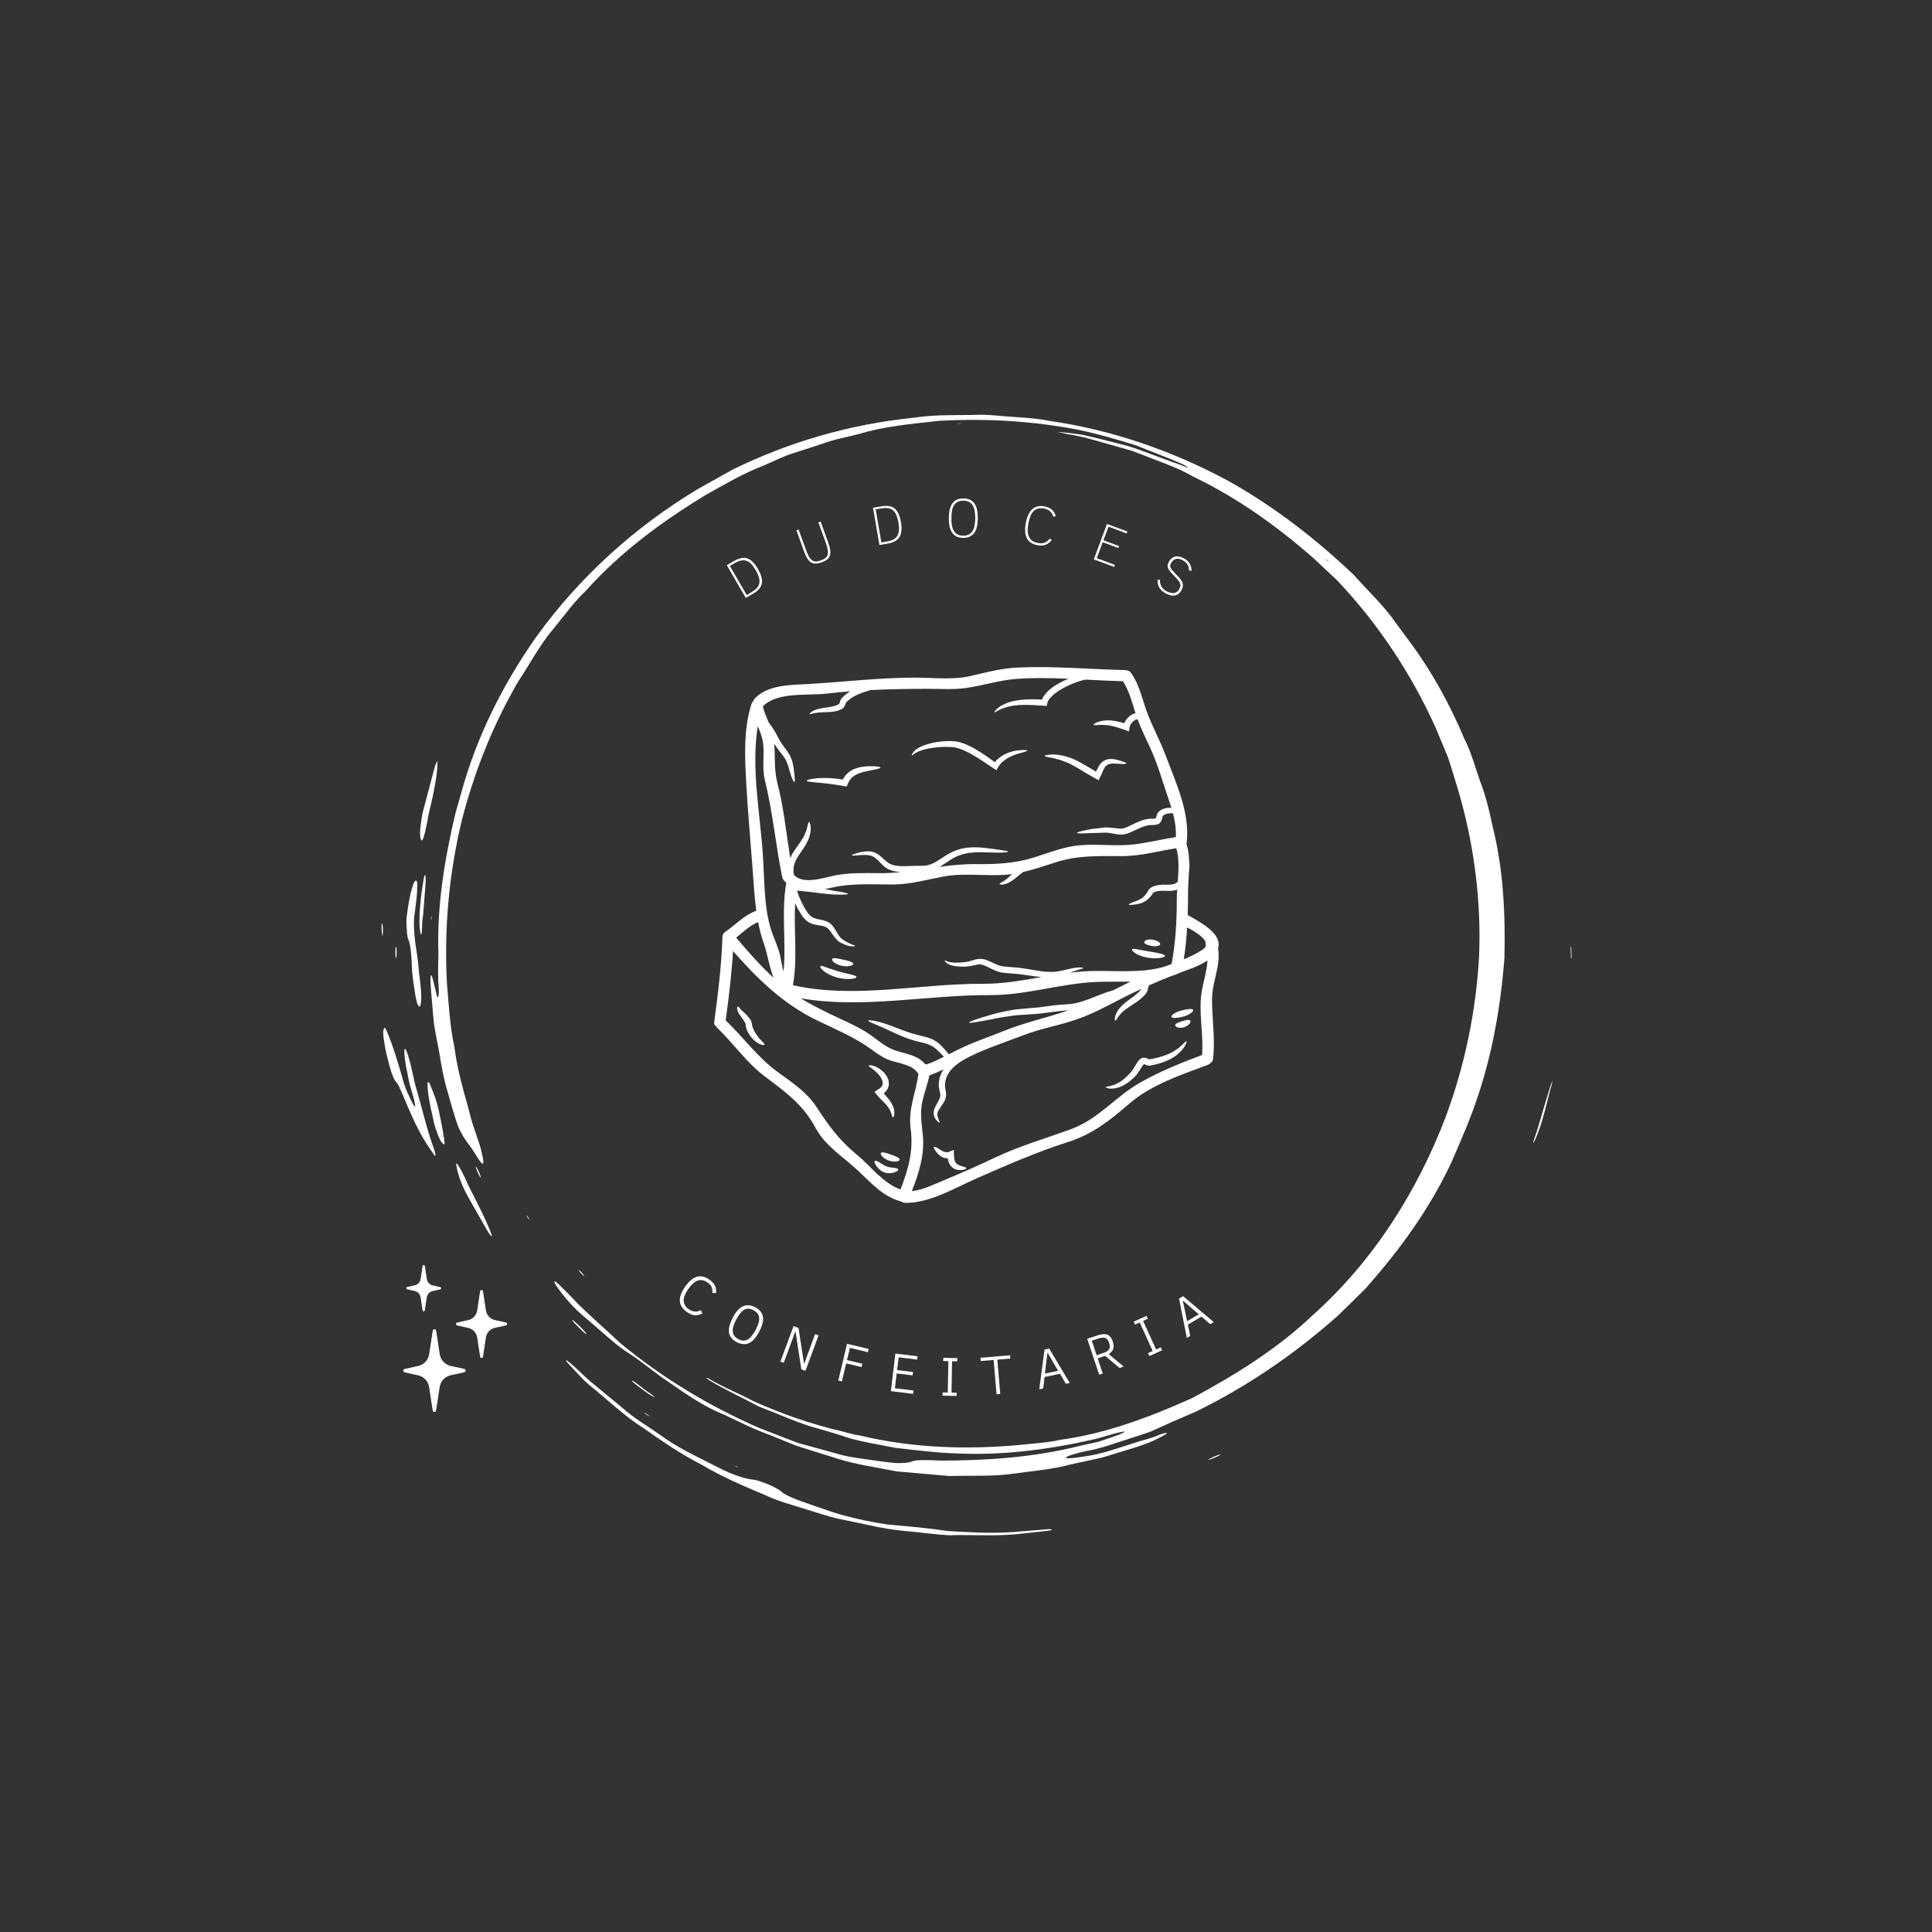 <svg xmlns="http://www.w3.org/2000/svg" xmlns:xlink="http://www.w3.org/1999/xlink" width="500" zoomAndPan="magnify" viewBox="0 0 375 375" height="500" preserveAspectRatio="xMidYMid meet" version="1.0"><rect x="0" y="0" width="375" height="375" fill="#333333" stroke="none"/><defs><g/><clipPath id="0a8eebe4f8"><path d="M 83 80 L 293 80 L 293 287 L 83 287 Z M 83 80 " clip-rule="nonzero"/></clipPath><clipPath id="4370242a1b"><path d="M 334.926 221.02 L 153.113 334.84 L 40.09 154.297 L 221.902 40.48 Z M 334.926 221.02 " clip-rule="nonzero"/></clipPath><clipPath id="28e01a2ea8"><path d="M 334.926 221.02 L 153.113 334.84 L 40.09 154.297 L 221.902 40.48 Z M 334.926 221.02 " clip-rule="nonzero"/></clipPath><clipPath id="f96284032e"><path d="M 334.926 221.02 L 153.113 334.84 L 40.09 154.297 L 221.902 40.48 Z M 334.926 221.02 " clip-rule="nonzero"/></clipPath><clipPath id="b110df8e05"><path d="M 109 264 L 205 264 L 205 299 L 109 299 Z M 109 264 " clip-rule="nonzero"/></clipPath><clipPath id="3d87824587"><path d="M 334.926 221.02 L 153.113 334.84 L 40.09 154.297 L 221.902 40.48 Z M 334.926 221.02 " clip-rule="nonzero"/></clipPath><clipPath id="cb3228a143"><path d="M 334.926 221.02 L 153.113 334.84 L 40.09 154.297 L 221.902 40.48 Z M 334.926 221.02 " clip-rule="nonzero"/></clipPath><clipPath id="dd4f79dd6b"><path d="M 334.926 221.02 L 153.113 334.84 L 40.09 154.297 L 221.902 40.48 Z M 334.926 221.02 " clip-rule="nonzero"/></clipPath><clipPath id="93f4c9616b"><path d="M 74 199 L 85 199 L 85 225 L 74 225 Z M 74 199 " clip-rule="nonzero"/></clipPath><clipPath id="cd80086ee8"><path d="M 334.926 221.02 L 153.113 334.84 L 40.09 154.297 L 221.902 40.48 Z M 334.926 221.02 " clip-rule="nonzero"/></clipPath><clipPath id="d40642b92f"><path d="M 334.926 221.02 L 153.113 334.84 L 40.09 154.297 L 221.902 40.48 Z M 334.926 221.02 " clip-rule="nonzero"/></clipPath><clipPath id="a66f32a508"><path d="M 334.926 221.02 L 153.113 334.84 L 40.09 154.297 L 221.902 40.48 Z M 334.926 221.02 " clip-rule="nonzero"/></clipPath><clipPath id="f6e4e7f533"><path d="M 78 170 L 82 170 L 82 196 L 78 196 Z M 78 170 " clip-rule="nonzero"/></clipPath><clipPath id="bde0c4d540"><path d="M 334.926 221.02 L 153.113 334.84 L 40.09 154.297 L 221.902 40.48 Z M 334.926 221.02 " clip-rule="nonzero"/></clipPath><clipPath id="15b9117e46"><path d="M 334.926 221.02 L 153.113 334.84 L 40.09 154.297 L 221.902 40.48 Z M 334.926 221.02 " clip-rule="nonzero"/></clipPath><clipPath id="c6b46bb0e4"><path d="M 334.926 221.02 L 153.113 334.84 L 40.09 154.297 L 221.902 40.48 Z M 334.926 221.02 " clip-rule="nonzero"/></clipPath><clipPath id="917c62e157"><path d="M 81 147 L 85 147 L 85 164 L 81 164 Z M 81 147 " clip-rule="nonzero"/></clipPath><clipPath id="8eb7c78db1"><path d="M 334.926 221.02 L 153.113 334.84 L 40.09 154.297 L 221.902 40.48 Z M 334.926 221.02 " clip-rule="nonzero"/></clipPath><clipPath id="aa9ebc0afb"><path d="M 334.926 221.02 L 153.113 334.84 L 40.09 154.297 L 221.902 40.48 Z M 334.926 221.02 " clip-rule="nonzero"/></clipPath><clipPath id="82a88bda7d"><path d="M 334.926 221.02 L 153.113 334.84 L 40.09 154.297 L 221.902 40.48 Z M 334.926 221.02 " clip-rule="nonzero"/></clipPath><clipPath id="2181d649c1"><path d="M 82 210 L 87 210 L 87 223 L 82 223 Z M 82 210 " clip-rule="nonzero"/></clipPath><clipPath id="2271de7ec7"><path d="M 334.926 221.02 L 153.113 334.84 L 40.09 154.297 L 221.902 40.48 Z M 334.926 221.02 " clip-rule="nonzero"/></clipPath><clipPath id="f9d11ad8b9"><path d="M 334.926 221.02 L 153.113 334.84 L 40.09 154.297 L 221.902 40.48 Z M 334.926 221.02 " clip-rule="nonzero"/></clipPath><clipPath id="06549c1c47"><path d="M 334.926 221.02 L 153.113 334.84 L 40.09 154.297 L 221.902 40.48 Z M 334.926 221.02 " clip-rule="nonzero"/></clipPath><clipPath id="6f93273dc0"><path d="M 88 225 L 96 225 L 96 240 L 88 240 Z M 88 225 " clip-rule="nonzero"/></clipPath><clipPath id="adddb99309"><path d="M 334.926 221.02 L 153.113 334.84 L 40.09 154.297 L 221.902 40.48 Z M 334.926 221.02 " clip-rule="nonzero"/></clipPath><clipPath id="f6be0aacb8"><path d="M 334.926 221.02 L 153.113 334.84 L 40.09 154.297 L 221.902 40.48 Z M 334.926 221.02 " clip-rule="nonzero"/></clipPath><clipPath id="1d60696ca3"><path d="M 334.926 221.02 L 153.113 334.84 L 40.09 154.297 L 221.902 40.48 Z M 334.926 221.02 " clip-rule="nonzero"/></clipPath><clipPath id="c7ce4960f0"><path d="M 81 169 L 83 169 L 83 182 L 81 182 Z M 81 169 " clip-rule="nonzero"/></clipPath><clipPath id="e29d6a66c4"><path d="M 334.926 221.02 L 153.113 334.84 L 40.09 154.297 L 221.902 40.48 Z M 334.926 221.02 " clip-rule="nonzero"/></clipPath><clipPath id="3493cc4a55"><path d="M 334.926 221.02 L 153.113 334.84 L 40.09 154.297 L 221.902 40.48 Z M 334.926 221.02 " clip-rule="nonzero"/></clipPath><clipPath id="4c0ef77056"><path d="M 334.926 221.02 L 153.113 334.84 L 40.09 154.297 L 221.902 40.48 Z M 334.926 221.02 " clip-rule="nonzero"/></clipPath><clipPath id="6ea341341c"><path d="M 297 209 L 302 209 L 302 222 L 297 222 Z M 297 209 " clip-rule="nonzero"/></clipPath><clipPath id="817c51419d"><path d="M 334.926 221.02 L 153.113 334.84 L 40.09 154.297 L 221.902 40.48 Z M 334.926 221.02 " clip-rule="nonzero"/></clipPath><clipPath id="3faf962bb6"><path d="M 334.926 221.02 L 153.113 334.84 L 40.09 154.297 L 221.902 40.48 Z M 334.926 221.02 " clip-rule="nonzero"/></clipPath><clipPath id="1b9c9461e8"><path d="M 334.926 221.02 L 153.113 334.84 L 40.09 154.297 L 221.902 40.48 Z M 334.926 221.02 " clip-rule="nonzero"/></clipPath><clipPath id="11336e7df3"><path d="M 122 267 L 128 267 L 128 272 L 122 272 Z M 122 267 " clip-rule="nonzero"/></clipPath><clipPath id="80652d1bce"><path d="M 334.926 221.02 L 153.113 334.84 L 40.09 154.297 L 221.902 40.48 Z M 334.926 221.02 " clip-rule="nonzero"/></clipPath><clipPath id="59e85fdfce"><path d="M 334.926 221.02 L 153.113 334.84 L 40.09 154.297 L 221.902 40.48 Z M 334.926 221.02 " clip-rule="nonzero"/></clipPath><clipPath id="51fba2b186"><path d="M 334.926 221.02 L 153.113 334.84 L 40.09 154.297 L 221.902 40.48 Z M 334.926 221.02 " clip-rule="nonzero"/></clipPath><clipPath id="4a6f7086d4"><path d="M 74 179 L 75 179 L 75 182 L 74 182 Z M 74 179 " clip-rule="nonzero"/></clipPath><clipPath id="1c6e1d23e9"><path d="M 334.926 221.02 L 153.113 334.84 L 40.09 154.297 L 221.902 40.48 Z M 334.926 221.02 " clip-rule="nonzero"/></clipPath><clipPath id="2ba7ec041d"><path d="M 334.926 221.02 L 153.113 334.84 L 40.09 154.297 L 221.902 40.48 Z M 334.926 221.02 " clip-rule="nonzero"/></clipPath><clipPath id="a4d3cf2405"><path d="M 334.926 221.02 L 153.113 334.84 L 40.09 154.297 L 221.902 40.48 Z M 334.926 221.02 " clip-rule="nonzero"/></clipPath><clipPath id="1cf4c1c19a"><path d="M 111 256 L 114 256 L 114 259 L 111 259 Z M 111 256 " clip-rule="nonzero"/></clipPath><clipPath id="260a6a5b8a"><path d="M 334.926 221.02 L 153.113 334.84 L 40.09 154.297 L 221.902 40.48 Z M 334.926 221.02 " clip-rule="nonzero"/></clipPath><clipPath id="048d56c302"><path d="M 334.926 221.02 L 153.113 334.84 L 40.09 154.297 L 221.902 40.48 Z M 334.926 221.02 " clip-rule="nonzero"/></clipPath><clipPath id="c0719a6710"><path d="M 334.926 221.02 L 153.113 334.84 L 40.09 154.297 L 221.902 40.48 Z M 334.926 221.02 " clip-rule="nonzero"/></clipPath><clipPath id="cb1c5745f2"><path d="M 92 226 L 94 226 L 94 229 L 92 229 Z M 92 226 " clip-rule="nonzero"/></clipPath><clipPath id="13b97da834"><path d="M 334.926 221.02 L 153.113 334.84 L 40.09 154.297 L 221.902 40.48 Z M 334.926 221.02 " clip-rule="nonzero"/></clipPath><clipPath id="b3e3b8f1fb"><path d="M 334.926 221.02 L 153.113 334.84 L 40.09 154.297 L 221.902 40.48 Z M 334.926 221.02 " clip-rule="nonzero"/></clipPath><clipPath id="86cb62adfb"><path d="M 334.926 221.02 L 153.113 334.84 L 40.09 154.297 L 221.902 40.48 Z M 334.926 221.02 " clip-rule="nonzero"/></clipPath><clipPath id="7723f67947"><path d="M 234 282 L 237 282 L 237 284 L 234 284 Z M 234 282 " clip-rule="nonzero"/></clipPath><clipPath id="b49d75ec28"><path d="M 334.926 221.02 L 153.113 334.84 L 40.09 154.297 L 221.902 40.48 Z M 334.926 221.02 " clip-rule="nonzero"/></clipPath><clipPath id="c8dac06518"><path d="M 334.926 221.02 L 153.113 334.84 L 40.09 154.297 L 221.902 40.48 Z M 334.926 221.02 " clip-rule="nonzero"/></clipPath><clipPath id="8b378cb127"><path d="M 334.926 221.02 L 153.113 334.84 L 40.09 154.297 L 221.902 40.48 Z M 334.926 221.02 " clip-rule="nonzero"/></clipPath><clipPath id="4151da73cf"><path d="M 304 183 L 306 183 L 306 187 L 304 187 Z M 304 183 " clip-rule="nonzero"/></clipPath><clipPath id="437daac929"><path d="M 334.926 221.02 L 153.113 334.84 L 40.09 154.297 L 221.902 40.48 Z M 334.926 221.02 " clip-rule="nonzero"/></clipPath><clipPath id="ee2231c84e"><path d="M 334.926 221.02 L 153.113 334.84 L 40.09 154.297 L 221.902 40.48 Z M 334.926 221.02 " clip-rule="nonzero"/></clipPath><clipPath id="6ba13b0d9a"><path d="M 334.926 221.02 L 153.113 334.84 L 40.09 154.297 L 221.902 40.48 Z M 334.926 221.02 " clip-rule="nonzero"/></clipPath><clipPath id="3787b095dc"><path d="M 76 183 L 77 183 L 77 186 L 76 186 Z M 76 183 " clip-rule="nonzero"/></clipPath><clipPath id="7f883e5ae0"><path d="M 334.926 221.02 L 153.113 334.84 L 40.09 154.297 L 221.902 40.48 Z M 334.926 221.02 " clip-rule="nonzero"/></clipPath><clipPath id="d2cc02fdde"><path d="M 334.926 221.02 L 153.113 334.84 L 40.09 154.297 L 221.902 40.48 Z M 334.926 221.02 " clip-rule="nonzero"/></clipPath><clipPath id="1f4971fb49"><path d="M 334.926 221.02 L 153.113 334.84 L 40.09 154.297 L 221.902 40.48 Z M 334.926 221.02 " clip-rule="nonzero"/></clipPath><clipPath id="d4bcb6ceed"><path d="M 102 235 L 103 235 L 103 237 L 102 237 Z M 102 235 " clip-rule="nonzero"/></clipPath><clipPath id="17b3021e6e"><path d="M 334.926 221.02 L 153.113 334.84 L 40.09 154.297 L 221.902 40.48 Z M 334.926 221.02 " clip-rule="nonzero"/></clipPath><clipPath id="f383ea5645"><path d="M 334.926 221.02 L 153.113 334.84 L 40.09 154.297 L 221.902 40.48 Z M 334.926 221.02 " clip-rule="nonzero"/></clipPath><clipPath id="871e8ed0fd"><path d="M 334.926 221.02 L 153.113 334.84 L 40.09 154.297 L 221.902 40.48 Z M 334.926 221.02 " clip-rule="nonzero"/></clipPath><clipPath id="c445c13722"><path d="M 124 274 L 127 274 L 127 275 L 124 275 Z M 124 274 " clip-rule="nonzero"/></clipPath><clipPath id="e9f493ff14"><path d="M 334.926 221.02 L 153.113 334.84 L 40.09 154.297 L 221.902 40.48 Z M 334.926 221.02 " clip-rule="nonzero"/></clipPath><clipPath id="82349c765b"><path d="M 334.926 221.02 L 153.113 334.84 L 40.09 154.297 L 221.902 40.48 Z M 334.926 221.02 " clip-rule="nonzero"/></clipPath><clipPath id="694275132d"><path d="M 334.926 221.02 L 153.113 334.84 L 40.09 154.297 L 221.902 40.48 Z M 334.926 221.02 " clip-rule="nonzero"/></clipPath><clipPath id="501b81bd98"><path d="M 112 246 L 114 246 L 114 248 L 112 248 Z M 112 246 " clip-rule="nonzero"/></clipPath><clipPath id="9ca2d3c060"><path d="M 334.926 221.02 L 153.113 334.84 L 40.09 154.297 L 221.902 40.48 Z M 334.926 221.02 " clip-rule="nonzero"/></clipPath><clipPath id="edd412f29d"><path d="M 334.926 221.02 L 153.113 334.84 L 40.09 154.297 L 221.902 40.48 Z M 334.926 221.02 " clip-rule="nonzero"/></clipPath><clipPath id="aa7d2e0def"><path d="M 334.926 221.02 L 153.113 334.84 L 40.09 154.297 L 221.902 40.48 Z M 334.926 221.02 " clip-rule="nonzero"/></clipPath><clipPath id="42bb83fdf9"><path d="M 83 177 L 84 177 L 84 179 L 83 179 Z M 83 177 " clip-rule="nonzero"/></clipPath><clipPath id="fa3b1d9230"><path d="M 334.926 221.02 L 153.113 334.84 L 40.09 154.297 L 221.902 40.48 Z M 334.926 221.02 " clip-rule="nonzero"/></clipPath><clipPath id="2d114222a4"><path d="M 334.926 221.02 L 153.113 334.84 L 40.09 154.297 L 221.902 40.48 Z M 334.926 221.02 " clip-rule="nonzero"/></clipPath><clipPath id="37004a1df4"><path d="M 334.926 221.02 L 153.113 334.84 L 40.09 154.297 L 221.902 40.48 Z M 334.926 221.02 " clip-rule="nonzero"/></clipPath><clipPath id="269e90476e"><path d="M 142 284 L 144 284 L 144 285 L 142 285 Z M 142 284 " clip-rule="nonzero"/></clipPath><clipPath id="c2f2b986a0"><path d="M 334.926 221.02 L 153.113 334.84 L 40.09 154.297 L 221.902 40.48 Z M 334.926 221.02 " clip-rule="nonzero"/></clipPath><clipPath id="07f3a3649d"><path d="M 334.926 221.02 L 153.113 334.84 L 40.09 154.297 L 221.902 40.48 Z M 334.926 221.02 " clip-rule="nonzero"/></clipPath><clipPath id="3d536d7971"><path d="M 334.926 221.02 L 153.113 334.84 L 40.09 154.297 L 221.902 40.48 Z M 334.926 221.02 " clip-rule="nonzero"/></clipPath><clipPath id="43a80acce7"><path d="M 185 82 L 187 82 L 187 83 L 185 83 Z M 185 82 " clip-rule="nonzero"/></clipPath><clipPath id="7d169e8d5d"><path d="M 334.926 221.02 L 153.113 334.84 L 40.09 154.297 L 221.902 40.48 Z M 334.926 221.02 " clip-rule="nonzero"/></clipPath><clipPath id="98c0036532"><path d="M 334.926 221.02 L 153.113 334.84 L 40.09 154.297 L 221.902 40.48 Z M 334.926 221.02 " clip-rule="nonzero"/></clipPath><clipPath id="cc1394db0e"><path d="M 334.926 221.02 L 153.113 334.84 L 40.09 154.297 L 221.902 40.48 Z M 334.926 221.02 " clip-rule="nonzero"/></clipPath><clipPath id="3be0a6faa9"><path d="M 88 250 L 98.473 250 L 98.473 264 L 88 264 Z M 88 250 " clip-rule="nonzero"/></clipPath><clipPath id="005475d115"><path d="M 78.223 258 L 91 258 L 91 274 L 78.223 274 Z M 78.223 258 " clip-rule="nonzero"/></clipPath><clipPath id="a97bd630aa"><path d="M 78.223 258 L 91 258 L 91 274.051 L 78.223 274.051 Z M 78.223 258 " clip-rule="nonzero"/></clipPath><clipPath id="79b80b2d31"><path d="M 78.223 245.551 L 86 245.551 L 86 255 L 78.223 255 Z M 78.223 245.551 " clip-rule="nonzero"/></clipPath><clipPath id="a7fb5af7fe"><path d="M 138.43 129.227 L 237 129.227 L 237 233.477 L 138.43 233.477 Z M 138.43 129.227 " clip-rule="nonzero"/></clipPath></defs><g clip-path="url(#0a8eebe4f8)"><g clip-path="url(#4370242a1b)"><g clip-path="url(#28e01a2ea8)"><g clip-path="url(#f96284032e)"><path fill="#ffffff" d="M 257.809 109.016 L 257.84 108.914 L 257.156 108.324 Z M 107.859 249.375 C 107.387 248.582 107.57 248.426 108.418 249.258 C 109.602 250.43 110.84 251.609 112.137 253.039 C 114.766 255.625 117.676 258.137 120.449 260.746 C 128.664 267.516 137.84 273.051 147.641 277.285 L 154.797 280.047 L 162.195 282.082 C 164.211 282.727 166.32 282.98 168.344 283.281 C 170.496 283.602 172.434 283.855 173.938 283.984 C 175.457 284.031 176.547 283.883 176.977 283.676 C 177.578 283.367 179.57 283.328 182.688 283.504 C 191.625 283.48 200.57 282.902 209.609 280.645 L 213.215 279.84 L 216.703 278.652 C 217.711 278.305 218.652 277.789 218.105 277.871 C 217.652 277.941 217.059 278.051 216.391 278.234 C 215.297 278.551 214.082 278.902 212.918 279.242 C 204 281.305 194.992 282.508 185.992 282.117 C 181.914 282.02 177.832 281.484 173.762 281.023 C 170.508 280.359 167.297 279.887 164.461 279.02 C 162.387 278.285 159.949 277.613 157.574 276.934 C 154.062 275.859 150.734 274.289 147.305 273.012 C 144.082 271.277 140.73 269.773 137.613 267.875 C 137.398 267.734 137.133 267.496 137.117 267.445 C 137.105 267.395 137.348 267.457 137.512 267.559 C 140.262 269.234 143.32 270.398 146.141 271.922 C 151.77 274.461 157.512 276.441 163.422 277.82 C 164.586 278.148 165.781 278.48 166.988 278.648 C 177.309 281.113 188.062 281.426 198.582 280.398 C 201.012 280.129 203.5 280.008 205.801 279.465 C 214.57 278.289 223.086 275.09 231.355 271.391 C 239.688 266.926 247.812 261.887 254.699 255.367 C 266.402 244.965 275.016 231.41 280.578 216.875 C 284.293 206.898 286.496 196.332 287.086 185.668 C 287.539 174.637 286.07 163.473 282.883 152.871 C 282.254 150.918 281.723 148.934 281.055 147.004 L 278.699 141.34 C 273.977 130.84 267.512 121.074 259.578 112.688 C 258.078 111.277 256.566 109.855 255.074 108.457 C 247.969 102.219 240.258 96.664 231.676 92.551 C 229.191 91.129 226.5 90.078 223.777 89.07 L 219.719 87.5 L 215.535 86.309 C 212.746 85.539 209.988 84.648 207.113 84.254 L 205.207 83.812 C 205.805 83.871 206.355 83.926 207.008 83.988 C 208.098 84.129 209.254 84.273 210.383 84.418 L 210.094 84.383 C 212.957 85.023 215.898 85.801 218.879 86.559 C 221.812 87.469 224.688 88.668 227.598 89.688 C 228.633 90.02 229.535 90.383 230.414 90.746 C 230.57 90.809 230.535 90.711 230.391 90.602 C 230.23 90.484 229.867 90.258 229.555 90.098 C 226.512 88.742 223.352 87.625 220.273 86.355 C 216.652 85.266 213.074 84.203 209.41 83.438 C 200.469 81.707 191.344 81.172 182.27 81.684 C 176.938 82.27 171.59 82.746 166.723 84.242 C 164.621 84.805 161.973 85.246 159.656 86.125 L 153.742 88.039 C 151.77 88.676 149.926 89.664 148.008 90.449 C 144.129 91.949 140.555 94.07 136.934 96.098 C 128.461 101.25 120.34 107.23 113.734 114.648 C 111.461 116.777 109.668 119.297 107.715 121.695 C 105.68 124.043 104.055 126.695 102.422 129.383 C 101.602 130.797 100.566 132.172 99.824 133.621 C 95.375 141.5 92.016 150.113 89.707 158.934 C 87.148 169.461 86.18 180.176 86.746 190.809 C 87.098 195.105 87.344 199.301 88.219 203.363 C 88.746 207.5 89.883 211.441 91.004 215.441 C 91.797 218.98 93.141 221.73 93.527 223.848 C 94.043 225.992 93.965 226.746 92.602 224.559 C 92.078 223.723 91.527 222.82 91.141 222.348 C 90.383 221.391 89.613 220.242 88.922 218.633 C 88.324 216.992 87.707 214.918 86.973 212.223 C 86.242 209.891 85.781 207.473 85.379 205 C 85 202.531 84.316 200.078 84.109 197.488 C 83.961 195.793 83.82 194.125 83.68 192.457 C 83.426 189.379 83.578 188.371 84.035 190.148 C 84.281 191.141 84.57 192.312 84.805 193.266 C 85.004 194.016 85.23 193.332 85.168 192.105 C 84.98 189.906 85.02 187.695 85.105 185.316 C 84.75 176.074 86.281 166.812 88.402 157.84 C 88.746 156.633 89.105 155.371 89.445 154.184 C 92.441 143.109 97.57 132.879 104.09 123.609 C 112.461 112.004 123.266 102.211 135.602 94.836 L 142.23 91.133 C 153.227 85.734 165.141 82.324 177.289 81.09 C 181.672 80.391 186.133 80.656 190.555 80.496 C 192.766 80.543 194.969 80.82 197.172 80.957 C 199.375 81.098 201.57 81.25 203.719 81.699 C 215.758 83.422 227.527 87.492 238.215 93.234 C 247.355 98.309 255.625 104.789 262.875 111.691 C 265.449 114.641 268.625 117.539 270.957 120.953 C 271.938 122.281 273.012 123.734 273.906 124.949 C 277.914 130.344 281.445 136.777 284.242 143.422 C 285.602 146.078 286.324 148.969 287.336 151.762 C 288.395 154.551 289.113 157.434 289.703 160.375 C 291.82 168.699 292.203 177.438 292.012 185.988 C 291.27 195.336 289.684 204.551 286.652 213.379 C 285.312 217.383 283.59 221.277 281.914 225.18 C 277.559 234.645 271.656 242.625 265.066 250.086 C 263.297 251.832 261.555 253.543 259.855 255.215 C 251.762 262.449 242.418 268.961 232.156 273.98 C 230.613 274.645 229.02 275.336 227.512 275.984 L 223.508 277.801 C 222.137 278.312 220.727 278.734 219.332 279.203 C 216.52 280.078 213.754 281.172 210.816 281.652 C 208.746 282.086 206.871 282.715 206.875 282.93 C 206.879 283.156 208.434 283.043 210.352 282.715 C 213.652 282.305 216.855 281.117 220.121 280.09 C 221.676 279.539 223.352 279.254 224.832 278.562 C 226.203 278.012 227.039 277.992 226.02 278.539 C 224.863 279.184 223.578 279.844 222.168 280.32 C 221.496 280.574 220.559 280.891 219.781 281.121 C 217.805 281.727 215.848 282.328 213.895 282.926 L 207.941 284.219 C 204.02 285.289 199.984 285.547 195.969 286.129 C 192.203 286.605 188.234 286.367 184.371 286.5 L 174.082 285.605 C 170.227 284.84 166.488 284.305 162.969 283.258 C 160.668 282.535 158.301 281.793 155.898 281.039 C 153.492 280.305 151.18 279.18 148.777 278.277 C 145.941 277.273 143.273 275.836 140.656 274.641 C 136.668 273.035 133.336 270.719 129.961 268.367 C 127.137 266.543 124.859 264.461 122.082 262.684 C 120.012 261.398 118.164 259.691 116.23 258.027 C 114.352 256.312 112.227 254.777 110.57 252.84 C 109.66 251.875 108.363 250.211 107.859 249.375 " fill-opacity="1" fill-rule="nonzero"/></g></g></g></g><g clip-path="url(#b110df8e05)"><g clip-path="url(#3d87824587)"><g clip-path="url(#cb3228a143)"><g clip-path="url(#dd4f79dd6b)"><path fill="#ffffff" d="M 196.812 297.352 C 192.059 297.715 187.684 297.367 184.004 297.176 C 180.637 296.656 176.484 296.281 172.094 295.883 C 169.145 295.41 166.672 294.918 164.438 294.309 C 162.434 293.844 160.34 293.066 158.012 292.27 C 154.031 290.938 152.223 290.117 151.613 289.473 C 151.445 289.277 150.656 288.844 149.832 288.43 C 149.438 288.23 148.281 287.809 147.484 287.512 C 147.148 287.387 146.668 287.25 146.57 287.25 C 145.508 287.152 143.168 286.824 139.004 284.633 C 135.223 282.699 131.473 280.984 128.234 278.594 C 125.73 276.797 123.066 275.312 120.77 273.23 C 118.734 271.555 116.68 269.863 114.598 268.145 C 113.59 267.301 112.578 266.23 111.57 265.34 C 111.016 264.828 110.258 264.199 110.02 264.066 C 109.785 263.934 109.863 264.191 110.215 264.57 C 111.531 265.934 112.836 267.516 114.457 268.902 C 117.836 271.586 121.078 274.777 124.746 277.098 C 128.484 279.715 132.238 282.305 136.312 284.367 C 140.238 286.723 144.457 288.48 148.703 290.277 C 151.082 291.418 153.812 292.109 156.414 292.945 C 158.375 293.527 160.316 294.203 162.305 294.703 L 168.344 295.957 C 171.035 296.578 173.758 297.035 176.52 297.242 C 179.273 297.492 182.023 297.93 184.793 298.008 L 184.895 297.969 C 189.594 297.902 194.32 298.246 199.016 297.598 C 200.391 297.449 201.812 297.297 203.211 297.145 C 203.57 297.102 204.246 296.98 204.219 296.961 C 204.117 296.895 204.02 296.773 203.516 296.812 C 201.363 296.984 199.113 297.164 196.812 297.352 " fill-opacity="1" fill-rule="nonzero"/></g></g></g></g><g clip-path="url(#93f4c9616b)"><g clip-path="url(#cd80086ee8)"><g clip-path="url(#d40642b92f)"><g clip-path="url(#a66f32a508)"><path fill="#ffffff" d="M 84.078 222.551 C 82.781 219 81.984 215.262 80.883 211.574 C 80.492 210.422 80.258 208.957 79.941 207.645 C 79.473 205.5 78.863 203.629 78.621 203.582 C 78.375 203.531 78.465 205.148 78.836 207.133 C 79.008 207.988 79.191 208.902 79.371 209.793 C 79.48 210.234 79.547 210.699 79.699 211.125 C 80.719 214.441 80.867 215.633 80.109 214.191 C 79.512 212.965 78.637 211.406 78.086 209.16 C 77.133 205.809 76.262 203.094 75.496 201.184 C 74.891 199.688 74.598 198.848 74.395 200.145 C 74.305 200.602 74.508 201.887 74.695 203.02 C 74.898 204.145 75.285 205.754 75.574 206.785 C 76.125 208.785 76.52 209.613 76.82 209.926 C 77.199 210.289 77.453 210.812 78.387 213.004 C 80.867 218.977 82.035 221.008 84.246 224.141 C 84.691 224.816 84.578 223.859 84.078 222.551 " fill-opacity="1" fill-rule="nonzero"/></g></g></g></g><g clip-path="url(#f6e4e7f533)"><g clip-path="url(#bde0c4d540)"><g clip-path="url(#15b9117e46)"><g clip-path="url(#c6b46bb0e4)"><path fill="#ffffff" d="M 81.332 188.855 C 81.141 186.02 80.832 184.742 80.574 182.754 C 80.418 181.133 80.156 179.102 80.527 177.031 C 80.648 176.016 80.746 175.211 80.852 174.379 C 80.883 173.98 80.926 173.438 80.953 173.121 C 80.973 172.41 81.008 171.383 80.957 171.223 C 80.527 169.883 79.512 173.16 78.949 177.867 C 78.773 178.793 78.969 180.547 79.023 181.309 C 79.121 182.152 79.273 182.34 79.406 182.734 C 79.645 183.449 79.82 184.84 79.926 187.094 C 79.93 189.172 80.355 191.258 80.633 193.227 C 80.746 193.934 80.906 194.602 81.012 194.844 C 81.434 195.82 81.703 195.52 81.77 193.613 C 81.809 192.754 81.531 190.223 81.332 188.855 " fill-opacity="1" fill-rule="nonzero"/></g></g></g></g><g clip-path="url(#917c62e157)"><g clip-path="url(#8eb7c78db1)"><g clip-path="url(#aa9ebc0afb)"><g clip-path="url(#82a88bda7d)"><path fill="#ffffff" d="M 83.234 157.883 C 84.555 152.523 84.953 149.449 84.914 147.77 C 84.895 147.609 84.457 148.543 84.379 148.887 C 83.594 151.855 82.82 154.781 82.035 157.754 C 81.422 161.051 81.504 162.105 81.637 162.812 C 81.715 162.922 81.777 163.066 81.859 163.113 C 82.16 163.285 82.742 160.707 83.234 157.883 " fill-opacity="1" fill-rule="nonzero"/></g></g></g></g><g clip-path="url(#2181d649c1)"><g clip-path="url(#2271de7ec7)"><g clip-path="url(#f9d11ad8b9)"><g clip-path="url(#06549c1c47)"><path fill="#ffffff" d="M 85.805 221.82 C 86.023 222.004 86.297 222.289 86.301 221.992 C 86.23 220.93 85.812 218.496 85.066 215.113 C 84.938 214.543 84.609 213.418 84.387 212.805 C 83.98 211.781 83.648 210.941 83.359 210.215 C 83.207 210.145 83.023 209.879 83.004 210.078 C 82.883 211.297 83.27 213.84 84.211 217.797 C 84.469 219.086 85.453 221.605 85.805 221.82 " fill-opacity="1" fill-rule="nonzero"/></g></g></g></g><g clip-path="url(#6f93273dc0)"><g clip-path="url(#adddb99309)"><g clip-path="url(#f6be0aacb8)"><g clip-path="url(#1d60696ca3)"><path fill="#ffffff" d="M 91.078 232.711 C 91.875 234.113 93.191 236.426 94.504 238.727 C 95.062 239.703 95.641 240.305 95.457 239.77 C 94.668 237.484 92.883 233.918 90.91 230.109 C 89.973 227.871 88.594 225.332 88.539 225.902 C 88.59 226.527 89.035 229.188 91.078 232.711 " fill-opacity="1" fill-rule="nonzero"/></g></g></g></g><g clip-path="url(#c7ce4960f0)"><g clip-path="url(#e29d6a66c4)"><g clip-path="url(#3493cc4a55)"><g clip-path="url(#4c0ef77056)"><path fill="#ffffff" d="M 81.633 181.195 C 81.688 181.535 81.82 181.387 81.855 180.961 C 81.949 180.094 81.891 178.887 82.129 177.594 C 82.281 175.676 82.441 173.598 82.598 171.574 C 82.641 170.938 82.613 170.148 82.559 169.934 C 82.508 169.715 82.383 169.891 82.289 170.332 C 81.812 173.07 81.023 178.594 81.633 181.195 " fill-opacity="1" fill-rule="nonzero"/></g></g></g></g><g clip-path="url(#6ea341341c)"><g clip-path="url(#817c51419d)"><g clip-path="url(#3faf962bb6)"><g clip-path="url(#1b9c9461e8)"><path fill="#ffffff" d="M 300.145 213.387 C 299.312 216.023 298.664 218.742 297.711 221.262 C 297.613 221.57 297.578 221.824 297.621 221.812 C 297.664 221.801 297.828 221.527 297.969 221.211 C 299.496 217.828 300.148 214.129 301.172 210.59 C 301.254 210.27 301.27 210.02 301.316 209.742 C 301.195 210.082 301.086 210.391 300.945 210.781 C 300.688 211.621 300.414 212.516 300.145 213.387 " fill-opacity="1" fill-rule="nonzero"/></g></g></g></g><g clip-path="url(#11336e7df3)"><g clip-path="url(#80652d1bce)"><g clip-path="url(#59e85fdfce)"><g clip-path="url(#51fba2b186)"><path fill="#ffffff" d="M 127.062 271.145 C 127.008 271.07 126.645 270.809 126.262 270.512 C 125.355 269.941 124.398 269.117 123.402 268.398 C 123.148 268.207 122.801 268 122.711 267.973 C 122.457 267.898 122.828 268.281 123.664 268.922 C 124.66 269.66 125.609 270.461 126.684 271.027 C 126.875 271.145 127.113 271.211 127.062 271.145 " fill-opacity="1" fill-rule="nonzero"/></g></g></g></g><g clip-path="url(#4a6f7086d4)"><g clip-path="url(#1c6e1d23e9)"><g clip-path="url(#2ba7ec041d)"><g clip-path="url(#a4d3cf2405)"><path fill="#ffffff" d="M 74.234 179.383 C 74.141 178.973 74.062 179.203 74.066 180.129 C 74.066 180.621 74.148 181.246 74.203 181.676 C 74.223 181.801 74.277 181.547 74.297 181.293 C 74.352 180.551 74.328 179.871 74.234 179.383 " fill-opacity="1" fill-rule="nonzero"/></g></g></g></g><g clip-path="url(#1cf4c1c19a)"><g clip-path="url(#260a6a5b8a)"><g clip-path="url(#048d56c302)"><g clip-path="url(#c0719a6710)"><path fill="#ffffff" d="M 111.008 256.203 C 111.172 256.402 111.273 256.566 111.508 256.812 C 112.023 257.344 112.641 257.996 113.148 258.453 C 113.836 259.07 114.035 259.117 113.648 258.637 C 113.062 257.914 112.012 256.879 111.305 256.324 C 111.117 256.176 111.102 256.238 111.008 256.203 " fill-opacity="1" fill-rule="nonzero"/></g></g></g></g><g clip-path="url(#cb1c5745f2)"><g clip-path="url(#13b97da834)"><g clip-path="url(#b3e3b8f1fb)"><g clip-path="url(#86cb62adfb)"><path fill="#ffffff" d="M 93.191 228.441 C 93.434 228.746 93.32 228.309 92.895 227.324 C 92.773 227.043 92.605 226.785 92.457 226.516 C 92.238 226.277 92.332 226.656 92.762 227.648 C 92.883 227.934 93.109 228.34 93.191 228.441 " fill-opacity="1" fill-rule="nonzero"/></g></g></g></g><g clip-path="url(#7723f67947)"><g clip-path="url(#b49d75ec28)"><g clip-path="url(#c8dac06518)"><g clip-path="url(#8b378cb127)"><path fill="#ffffff" d="M 234.645 283.219 C 234.363 283.449 234.812 283.328 235.793 282.918 C 236.129 282.777 236.73 282.488 236.797 282.434 C 237.062 282.211 236.605 282.34 235.652 282.727 C 235.305 282.895 234.723 283.156 234.645 283.219 " fill-opacity="1" fill-rule="nonzero"/></g></g></g></g><g clip-path="url(#4151da73cf)"><g clip-path="url(#437daac929)"><g clip-path="url(#ee2231c84e)"><g clip-path="url(#6ba13b0d9a)"><path fill="#ffffff" d="M 304.934 186.137 L 305.043 185.832 C 305.016 185.105 304.988 184.371 304.965 183.668 C 304.961 183.625 304.898 183.852 304.859 183.957 L 304.934 186.137 " fill-opacity="1" fill-rule="nonzero"/></g></g></g></g><g clip-path="url(#3787b095dc)"><g clip-path="url(#7f883e5ae0)"><g clip-path="url(#d2cc02fdde)"><g clip-path="url(#1f4971fb49)"><path fill="#ffffff" d="M 76.879 185.949 C 76.914 185.949 76.969 185.691 76.977 185.395 C 77.008 184.41 76.957 183.824 76.852 183.73 C 76.816 183.91 76.762 184.008 76.754 184.297 C 76.723 185.289 76.773 185.938 76.879 185.949 " fill-opacity="1" fill-rule="nonzero"/></g></g></g></g><g clip-path="url(#d4bcb6ceed)"><g clip-path="url(#17b3021e6e)"><g clip-path="url(#f383ea5645)"><g clip-path="url(#871e8ed0fd)"><path fill="#ffffff" d="M 102.469 236.438 C 102.594 236.605 102.809 236.832 102.805 236.793 C 102.805 236.754 102.586 236.414 102.465 236.207 L 102.098 235.82 C 102.223 236.027 102.359 236.258 102.469 236.438 " fill-opacity="1" fill-rule="nonzero"/></g></g></g></g><g clip-path="url(#c445c13722)"><g clip-path="url(#e9f493ff14)"><g clip-path="url(#82349c765b)"><g clip-path="url(#694275132d)"><path fill="#ffffff" d="M 125.473 274.422 C 125.273 274.301 125.098 274.246 124.914 274.16 C 125.145 274.328 125.398 274.512 125.598 274.656 C 125.805 274.781 125.977 274.832 126.16 274.918 C 125.93 274.75 125.676 274.57 125.473 274.422 " fill-opacity="1" fill-rule="nonzero"/></g></g></g></g><g clip-path="url(#501b81bd98)"><g clip-path="url(#9ca2d3c060)"><g clip-path="url(#edd412f29d)"><g clip-path="url(#aa7d2e0def)"><path fill="#ffffff" d="M 113.438 247.68 C 113.254 247.445 113.035 247.168 112.895 246.984 C 112.699 246.773 112.426 246.523 112.391 246.531 C 112.258 246.551 112.57 246.957 113.16 247.527 C 113.32 247.68 113.348 247.633 113.438 247.68 " fill-opacity="1" fill-rule="nonzero"/></g></g></g></g><g clip-path="url(#42bb83fdf9)"><g clip-path="url(#fa3b1d9230)"><g clip-path="url(#2d114222a4)"><g clip-path="url(#37004a1df4)"><path fill="#ffffff" d="M 83.785 177.629 L 83.645 178.27 L 83.715 178.617 Z M 83.785 177.629 " fill-opacity="1" fill-rule="nonzero"/></g></g></g></g><g clip-path="url(#269e90476e)"><g clip-path="url(#c2f2b986a0)"><g clip-path="url(#07f3a3649d)"><g clip-path="url(#3d536d7971)"><path fill="#ffffff" d="M 142.434 284.465 L 143.344 284.836 L 143.051 284.637 Z M 142.434 284.465 " fill-opacity="1" fill-rule="nonzero"/></g></g></g></g><g clip-path="url(#43a80acce7)"><g clip-path="url(#7d169e8d5d)"><g clip-path="url(#98c0036532)"><g clip-path="url(#cc1394db0e)"><path fill="#ffffff" d="M 186.184 82.254 L 186.719 82.195 L 185.848 82.191 Z M 186.184 82.254 " fill-opacity="1" fill-rule="nonzero"/></g></g></g></g><g clip-path="url(#3be0a6faa9)"><path fill="#ffffff" d="M 92.699 254.355 L 93.262 250.652 C 93.301 250.406 93.637 250.406 93.676 250.652 L 94.238 254.355 C 94.387 255.316 95.094 256.078 96.031 256.289 L 98.184 256.766 C 98.402 256.82 98.402 257.137 98.184 257.188 L 96.031 257.664 C 95.094 257.875 94.387 258.637 94.238 259.602 L 93.676 263.305 C 93.637 263.547 93.301 263.547 93.262 263.305 L 92.699 259.602 C 92.551 258.637 91.844 257.875 90.906 257.664 L 88.75 257.188 C 88.535 257.137 88.535 256.82 88.75 256.766 L 90.906 256.289 C 91.844 256.078 92.551 255.305 92.699 254.355 Z M 92.699 254.355 " fill-opacity="1" fill-rule="nonzero"/><path fill="#ffffff" d="M 93.469 263.566 C 93.344 263.566 93.207 263.492 93.188 263.324 L 92.625 259.621 C 92.48 258.691 91.801 257.961 90.898 257.75 L 88.742 257.273 C 88.605 257.242 88.512 257.125 88.512 256.988 C 88.512 256.852 88.605 256.734 88.742 256.703 L 90.898 256.227 C 91.793 256.023 92.488 255.273 92.625 254.355 L 93.188 250.652 C 93.219 250.48 93.355 250.398 93.469 250.398 C 93.582 250.398 93.73 250.473 93.75 250.641 L 94.312 254.344 C 94.457 255.273 95.133 256.004 96.039 256.215 L 98.195 256.691 C 98.332 256.723 98.426 256.84 98.426 256.977 C 98.426 257.113 98.332 257.23 98.195 257.262 L 96.039 257.738 C 95.133 257.941 94.449 258.68 94.312 259.613 L 93.75 263.312 C 93.73 263.484 93.594 263.566 93.469 263.566 Z M 93.469 250.547 C 93.418 250.547 93.355 250.578 93.332 250.66 L 92.77 254.363 C 92.625 255.348 91.875 256.152 90.918 256.363 L 88.762 256.84 C 88.688 256.859 88.656 256.926 88.656 256.977 C 88.656 257.031 88.688 257.094 88.762 257.113 L 90.918 257.59 C 91.895 257.812 92.613 258.598 92.77 259.59 L 93.332 263.293 C 93.344 263.379 93.406 263.41 93.469 263.41 C 93.531 263.41 93.582 263.379 93.605 263.293 L 94.168 259.59 C 94.312 258.598 95.039 257.812 96.02 257.59 L 98.176 257.113 C 98.246 257.094 98.277 257.031 98.277 256.977 C 98.277 256.926 98.246 256.859 98.176 256.84 L 96.02 256.363 C 95.039 256.141 94.324 255.359 94.168 254.363 L 93.605 250.66 C 93.582 250.578 93.52 250.547 93.469 250.547 Z M 93.469 250.547 " fill-opacity="1" fill-rule="nonzero"/></g><g clip-path="url(#005475d115)"><path fill="#ffffff" d="M 83.367 262.84 L 84.055 258.309 C 84.098 258.016 84.516 258.016 84.566 258.309 L 85.254 262.84 C 85.43 264.012 86.305 264.941 87.441 265.195 L 90.074 265.777 C 90.344 265.844 90.344 266.234 90.074 266.285 L 87.441 266.867 C 86.305 267.121 85.43 268.062 85.254 269.227 L 84.566 273.754 C 84.523 274.051 84.109 274.051 84.055 273.754 L 83.367 269.238 C 83.191 268.062 82.316 267.133 81.184 266.879 L 78.547 266.297 C 78.277 266.234 78.277 265.844 78.547 265.789 L 81.184 265.207 C 82.316 264.953 83.191 264.012 83.367 262.84 Z M 83.367 262.84 " fill-opacity="1" fill-rule="nonzero"/></g><g clip-path="url(#a97bd630aa)"><path fill="#ffffff" d="M 84.316 274.051 C 84.148 274.051 84.016 273.934 83.984 273.766 L 83.297 269.25 C 83.117 268.105 82.285 267.207 81.172 266.953 L 78.539 266.371 C 78.352 266.328 78.266 266.172 78.277 266.031 C 78.277 265.875 78.391 265.746 78.547 265.715 L 81.184 265.133 C 82.285 264.891 83.141 263.961 83.305 262.828 L 83.992 258.301 C 84.023 258.098 84.172 258.016 84.316 258.016 C 84.484 258.016 84.629 258.129 84.66 258.301 L 85.348 262.828 C 85.523 263.969 86.355 264.871 87.473 265.125 L 90.105 265.703 C 90.293 265.746 90.375 265.906 90.367 266.043 C 90.367 266.203 90.25 266.328 90.094 266.359 L 87.461 266.941 C 86.355 267.188 85.504 268.105 85.336 269.238 L 84.648 273.766 C 84.617 273.969 84.461 274.051 84.316 274.051 Z M 83.441 262.848 C 83.266 264.043 82.359 265.027 81.191 265.281 L 78.559 265.863 C 78.453 265.887 78.422 265.957 78.414 266.031 C 78.414 266.105 78.445 266.191 78.559 266.211 L 81.191 266.793 C 82.379 267.059 83.254 268.012 83.441 269.219 L 84.129 273.734 C 84.148 273.852 84.242 273.895 84.316 273.895 C 84.391 273.895 84.473 273.852 84.484 273.734 L 85.172 269.207 C 85.348 268.023 86.254 267.039 87.418 266.785 L 90.055 266.203 C 90.156 266.18 90.188 266.105 90.199 266.031 C 90.199 265.957 90.168 265.875 90.055 265.852 L 87.418 265.27 C 86.23 265.008 85.359 264.055 85.172 262.848 L 84.484 258.32 C 84.461 258.203 84.367 258.16 84.297 258.16 C 84.223 258.16 84.141 258.203 84.129 258.32 Z M 83.441 262.848 " fill-opacity="1" fill-rule="nonzero"/></g><g clip-path="url(#79b80b2d31)"><path fill="#ffffff" d="M 81.723 248.27 L 82.109 245.762 C 82.129 245.605 82.367 245.605 82.391 245.762 L 82.773 248.27 C 82.867 248.914 83.359 249.434 83.984 249.57 L 85.441 249.898 C 85.586 249.93 85.586 250.152 85.441 250.184 L 83.984 250.512 C 83.348 250.641 82.867 251.16 82.766 251.805 L 82.379 254.312 C 82.359 254.469 82.121 254.469 82.098 254.312 L 81.723 251.805 C 81.629 251.16 81.141 250.641 80.516 250.504 L 79.059 250.176 C 78.914 250.145 78.914 249.922 79.059 249.891 L 80.516 249.562 C 81.141 249.434 81.629 248.914 81.723 248.27 Z M 81.723 248.27 " fill-opacity="1" fill-rule="nonzero"/><path fill="#ffffff" d="M 82.234 254.512 C 82.121 254.512 82.027 254.438 82.016 254.32 L 81.641 251.816 C 81.559 251.211 81.09 250.715 80.496 250.578 L 79.035 250.25 C 78.934 250.227 78.871 250.145 78.871 250.027 C 78.871 249.922 78.945 249.824 79.035 249.805 L 80.496 249.477 C 81.09 249.359 81.559 248.863 81.641 248.25 L 82.027 245.742 C 82.035 245.637 82.129 245.551 82.242 245.551 C 82.359 245.551 82.453 245.625 82.461 245.742 L 82.848 248.262 C 82.93 248.863 83.398 249.359 83.992 249.496 L 85.449 249.824 C 85.555 249.848 85.617 249.93 85.617 250.047 C 85.617 250.152 85.543 250.25 85.449 250.27 L 83.992 250.598 C 83.398 250.715 82.93 251.211 82.836 251.824 L 82.453 254.332 C 82.441 254.426 82.348 254.512 82.234 254.512 Z M 81.797 248.281 C 81.703 248.957 81.191 249.508 80.527 249.637 L 79.066 249.965 C 79.027 249.973 79.016 250.016 79.016 250.027 C 79.016 250.039 79.016 250.078 79.066 250.09 L 80.527 250.418 C 81.184 250.566 81.691 251.117 81.797 251.781 L 82.172 254.289 C 82.184 254.344 82.223 254.344 82.234 254.344 C 82.242 254.344 82.285 254.344 82.297 254.289 L 82.68 251.781 C 82.797 251.105 83.305 250.555 83.961 250.43 L 85.418 250.102 C 85.461 250.09 85.473 250.047 85.473 250.039 C 85.473 250.027 85.473 249.984 85.418 249.973 L 83.961 249.645 C 83.305 249.496 82.797 248.949 82.691 248.281 L 82.316 245.773 C 82.305 245.723 82.266 245.723 82.254 245.723 C 82.242 245.723 82.203 245.723 82.191 245.773 Z M 81.797 248.281 " fill-opacity="1" fill-rule="nonzero"/></g><g clip-path="url(#a7fb5af7fe)"><path fill="#ffffff" d="M 150.148 189.781 C 149.297 187.668 148.984 185.168 148.262 183.141 C 147.773 181.789 147.434 180.398 147.16 178.98 C 145.523 179.652 144.254 180.891 142.891 181.996 C 145.184 184.688 147.527 187.398 150.148 189.781 Z M 152.617 171.375 C 152.41 171.172 152.215 170.961 152.023 170.707 C 151.887 170.523 151.828 170.352 151.82 170.176 C 151.812 170.145 151.797 170.117 151.789 170.086 C 150.559 163.875 149.969 157.551 148.461 151.41 C 147.855 148.969 148.43 146.695 148.109 144.27 C 147.957 143.102 147.535 142.012 147.09 140.926 C 145.758 148.953 147.539 157.961 148.066 165.828 C 148.379 170.434 148.254 175.883 149.617 180.301 C 150.16 182.059 151.047 183.773 151.441 185.566 C 151.645 186.52 151.785 187.578 152.082 188.57 C 152.648 182.867 151.609 177.078 152.617 171.375 Z M 178.273 208.406 C 178.176 208.34 178.098 208.254 178.027 208.141 C 177.012 206.59 173.996 206.328 172.391 205.672 C 171.121 205.152 170.043 204.344 168.941 203.547 C 165.723 201.246 162.141 199.781 158.605 198.062 C 151.988 194.863 147.031 190 142.277 184.605 C 142.016 189.098 141.453 193.633 140.859 198.059 C 144.395 201.461 147.117 205.32 151.156 208.23 C 153.785 210.125 156.633 212.043 158.441 214.801 C 160.859 218.488 162.82 221.246 166.254 224.074 C 169.094 226.41 171.297 229.598 174.793 230.879 C 176.258 227.031 177.332 223.418 176.77 219.203 C 176.23 215.121 177.77 212.203 178.273 208.406 Z M 219.414 190.539 C 217.285 190.57 215.125 190.504 212.953 190.59 C 205.898 190.867 199.191 193.188 192.117 193.152 C 180.035 193.09 167.449 195.855 155.43 193.77 C 157.805 195.238 160.305 196.438 162.914 197.656 C 165.02 198.641 167.195 199.617 169.094 200.98 C 170.566 202.039 172.047 203.324 173.797 203.898 C 175.992 204.613 178.09 204.797 179.543 206.535 C 179.664 206.535 179.789 206.559 179.898 206.59 C 181.043 206.176 182.137 205.656 183.215 205.117 C 182.727 204.613 182.227 204.082 181.691 203.605 C 181.305 203.262 180.859 203.016 180.379 202.789 C 180.129 202.695 179.875 202.605 179.621 202.523 C 179.32 202.449 179.023 202.367 178.719 202.297 C 177.242 201.98 175.797 201.461 174.59 200.938 C 173.371 200.406 172.316 199.887 171.422 199.488 C 169.664 198.676 168.461 198.289 168.52 198.109 C 168.562 197.961 169.797 198.035 171.734 198.676 C 172.695 198.984 173.805 199.422 175.016 199.887 C 176.246 200.355 177.527 200.777 179.023 201.105 C 179.32 201.18 179.621 201.254 179.922 201.332 C 180.242 201.441 180.555 201.551 180.867 201.676 C 181.457 201.961 182.02 202.309 182.457 202.73 C 183.156 203.402 183.68 204.047 184.172 204.629 C 185.246 204.082 186.32 203.527 187.418 203.039 C 189.797 201.988 192.289 201.145 194.703 200.16 C 198.836 198.473 203.246 197.531 207.453 196.09 C 207.281 196.105 207.121 196.117 206.965 196.141 C 206.719 196.16 206.461 196.184 206.207 196.207 C 205.25 196.273 204.242 196.426 203.195 196.559 C 202.664 196.629 202.137 196.691 201.613 196.762 C 201.102 196.797 200.598 196.832 200.105 196.867 C 199.121 196.938 198.172 197 197.277 197.059 C 195.496 197.277 193.891 197.531 192.547 197.824 C 189.848 198.348 188.148 198.648 188.113 198.473 C 188.074 198.312 189.672 197.723 192.348 196.969 C 193.676 196.578 195.309 196.219 197.137 195.934 C 198.055 195.852 199.02 195.762 200.016 195.668 C 200.504 195.629 201.016 195.586 201.527 195.543 C 202.02 195.477 202.523 195.402 203.035 195.34 C 204.078 195.199 205.102 195.055 206.133 195.004 C 206.617 194.965 207.102 194.93 207.57 194.891 C 207.801 194.863 208.051 194.863 208.266 194.82 C 208.48 194.777 208.684 194.727 208.895 194.684 C 210.559 194.309 212.082 193.641 213.355 193.137 C 214.426 192.711 215.34 192.402 216.059 192.211 C 217.176 191.648 218.289 191.086 219.414 190.539 Z M 228.234 162.48 C 228.301 160.84 228.066 159.352 227.672 157.855 C 227.133 157.836 226.586 157.867 226.176 158.062 C 226.113 158.098 226.082 158.094 225.996 158.156 C 225.93 158.207 225.812 158.273 225.785 158.301 C 225.746 158.352 225.703 158.367 225.66 158.504 C 225.617 158.625 225.578 158.812 225.516 159.035 C 225.449 159.258 225.312 159.586 225.02 159.844 L 224.973 159.875 L 224.914 159.906 C 224.262 160.223 223.613 160.117 223.246 160.141 C 222.844 160.168 222.379 160.293 221.941 160.445 C 221.148 160.723 220.391 161.133 219.582 161.48 C 219.398 161.574 219.148 161.656 218.934 161.746 C 218.699 161.84 218.523 161.859 218.32 161.918 C 217.766 162.035 217.328 161.992 216.918 161.941 C 216.082 161.84 215.422 161.664 214.754 161.613 C 214.09 161.633 213.465 161.648 212.895 161.672 C 211.738 161.672 210.773 161.766 210.109 161.766 C 209.449 161.766 209.074 161.738 209.062 161.648 C 209.062 161.562 209.414 161.438 210.055 161.285 C 210.703 161.145 211.625 160.918 212.816 160.805 C 213.117 160.766 213.422 160.73 213.75 160.695 C 213.91 160.68 214.078 160.66 214.246 160.641 L 214.5 160.613 L 214.625 160.602 L 214.684 160.602 L 214.738 160.59 L 214.805 160.602 C 215.535 160.602 216.324 160.762 217.027 160.816 C 217.395 160.855 217.766 160.84 218.012 160.785 C 218.195 160.723 218.43 160.68 218.582 160.609 C 218.742 160.531 218.902 160.48 219.09 160.379 C 219.836 160.047 220.625 159.609 221.527 159.289 C 222.051 159.105 222.578 158.961 223.164 158.914 C 223.719 158.922 224.07 158.93 224.301 158.859 C 224.328 158.828 224.352 158.777 224.383 158.68 C 224.434 158.527 224.48 158.328 224.574 158.082 C 224.656 157.848 224.859 157.551 225.121 157.367 C 225.238 157.281 225.293 157.262 225.383 157.203 C 225.441 157.16 225.602 157.09 225.703 157.039 C 226.309 156.801 226.863 156.773 227.363 156.801 C 227.148 156.086 226.906 155.355 226.645 154.598 C 225.578 151.484 224.699 148.289 223.32 145.301 C 222.469 143.434 221.52 141.566 220.812 139.625 C 220.715 139.625 220.625 139.633 220.512 139.664 C 220.215 139.773 219.867 140.043 219.609 140.391 C 219.406 140.656 219.266 140.977 219.238 141.195 L 219.129 141.969 L 218.434 141.711 C 217.574 141.398 216.773 141.137 216.055 140.961 C 215.324 140.781 214.668 140.719 214.113 140.699 C 213.047 140.676 212.285 140.859 212.258 140.688 C 212.234 140.613 212.387 140.488 212.68 140.336 C 212.945 140.168 213.438 140.012 214.055 139.898 C 214.676 139.809 215.434 139.781 216.25 139.91 C 216.875 140.008 217.539 140.168 218.219 140.371 C 218.328 140.117 218.465 139.879 218.625 139.664 C 219.004 139.152 219.5 138.723 220.164 138.508 C 220.234 138.488 220.316 138.477 220.398 138.457 C 219.727 136.277 219.188 134.16 217.973 132.227 C 215.586 132.168 213.188 132.039 210.793 131.914 C 210.73 131.918 210.672 131.926 210.613 131.938 C 210.469 131.969 210.262 132.008 210.082 132.059 C 208.574 132.473 206.895 133.176 205.379 134.16 C 204.871 134.496 204.406 134.855 204.027 135.262 C 203.648 135.664 203.352 136.098 203.27 136.504 L 203.156 137.035 L 202.656 136.992 C 199.762 136.746 197.289 136.719 195.621 137.188 C 194.789 137.402 194.156 137.688 193.746 137.906 C 193.316 138.148 193.078 138.285 193.031 138.23 C 192.988 138.168 193.133 137.945 193.5 137.594 C 193.887 137.238 194.512 136.812 195.395 136.473 C 197.055 135.793 199.535 135.652 202.254 135.785 C 202.449 135.262 202.785 134.812 203.137 134.426 C 203.605 133.926 204.137 133.504 204.703 133.129 C 205.586 132.562 206.473 132.109 207.371 131.746 C 204.039 131.598 200.719 131.531 197.402 131.766 C 193.98 132.008 190.875 133.055 187.523 133.539 C 185.051 133.891 182.43 133.691 179.941 133.699 C 176.27 133.707 172.586 133.766 168.914 133.945 C 168.766 133.992 168.637 134.043 168.488 134.086 C 168.16 134.195 167.828 134.305 167.484 134.422 L 167.23 134.5 L 167.164 134.523 C 167.148 134.527 167.145 134.527 167.137 134.535 L 167.012 134.59 L 166.531 134.793 C 165.684 135.16 164.984 135.625 164.387 136.184 L 164.34 136.223 C 164.234 136.316 164.188 136.367 164.109 136.637 C 164.066 136.777 164.016 136.941 163.891 137.156 C 163.828 137.258 163.703 137.402 163.652 137.441 L 163.578 137.496 L 163.531 137.535 L 163.52 137.547 L 163.43 137.605 L 163.426 137.617 C 163.141 137.738 162.863 137.871 162.594 137.957 C 162.324 138.016 162.059 138.082 161.809 138.129 C 160.797 138.25 159.969 138.219 159.293 138.273 C 158.957 138.301 158.645 138.309 158.41 138.363 C 158.164 138.41 157.938 138.426 157.754 138.504 C 157.379 138.621 157.164 138.652 157.133 138.59 C 157.098 138.527 157.25 138.375 157.562 138.141 C 157.863 137.922 158.492 137.672 159.18 137.527 C 159.887 137.367 160.766 137.301 161.625 137.117 C 161.844 137.066 162.047 136.992 162.258 136.938 C 162.457 136.859 162.629 136.758 162.82 136.664 L 162.844 136.652 L 162.914 136.582 C 162.957 136.543 162.938 136.551 162.922 136.551 C 162.938 136.531 162.973 136.434 163 136.316 C 163.051 136.055 163.25 135.57 163.582 135.312 C 164.008 134.887 164.504 134.516 165.035 134.188 C 163.5 134.305 161.961 134.449 160.43 134.629 C 156.742 135.062 150.844 134.23 148.066 137.113 C 148.32 138.184 148.766 139.195 149.195 140.203 C 149.359 140.438 149.531 140.668 149.715 140.918 C 150.004 141.32 150.348 141.844 150.602 142.324 C 150.734 142.582 150.863 142.828 151.004 143.09 C 151.129 143.324 151.242 143.562 151.391 143.805 C 151.676 144.266 152.004 144.727 152.32 145.16 C 152.492 145.387 152.648 145.609 152.812 145.816 C 152.957 146.039 153.125 146.305 153.27 146.539 C 153.816 147.543 153.965 148.523 154.07 149.293 C 154.172 150.07 154.227 150.66 154.262 151.098 C 154.312 151.527 154.297 151.781 154.219 151.805 C 154.133 151.828 153.992 151.625 153.805 151.223 C 153.621 150.82 153.434 150.191 153.219 149.465 C 153.008 148.734 152.773 147.883 152.289 147.109 C 152.156 146.918 152.016 146.73 151.871 146.531 C 151.703 146.324 151.535 146.109 151.367 145.895 C 151.02 145.445 150.668 144.973 150.332 144.441 C 150.312 144.402 150.297 144.359 150.273 144.32 C 150.484 146.949 150.211 149.363 150.906 152.059 C 152.133 156.777 152.605 161.715 153.383 166.555 C 153.609 166.012 153.906 165.492 154.242 165.004 C 154.758 164.262 155.254 163.617 155.633 163.004 C 156.035 162.402 156.266 161.816 156.465 161.316 C 156.617 160.816 156.746 160.395 156.797 160.051 C 156.871 159.73 156.949 159.547 157.039 159.547 C 157.125 159.559 157.207 159.73 157.277 160.051 C 157.375 160.367 157.379 160.867 157.316 161.512 C 157.207 162.117 157.012 162.852 156.617 163.559 C 156.242 164.281 155.742 164.996 155.254 165.695 C 154.773 166.402 154.387 167.066 154.195 167.703 C 154.082 168.02 154.066 168.336 154.02 168.625 C 154.027 168.93 154.02 169.211 154.051 169.473 C 154.082 169.605 154.094 169.707 154.109 169.82 C 155.914 171.777 159.855 170.371 162.016 169.934 C 164.852 169.371 167.719 169.453 170.598 169.48 C 172.047 169.504 173.473 169.414 174.883 169.27 C 174.629 169.258 174.375 169.234 174.117 169.195 C 173.605 169.125 173.012 168.98 172.637 168.797 L 172.477 168.734 L 172.441 168.715 L 172.43 168.715 L 172.398 168.703 L 172.391 168.695 L 172.367 168.684 L 172.281 168.633 L 171.945 168.43 C 171.742 168.277 171.547 168.125 171.383 167.969 C 170.738 167.352 170.219 166.738 169.727 166.418 C 169.625 166.324 169.422 166.258 169.285 166.176 C 169.211 166.117 169.016 166.098 168.891 166.055 C 168.609 165.988 168.324 165.953 168.047 165.945 C 167.5 165.93 167.012 165.965 166.609 166.004 C 165.805 166.074 165.348 166.113 165.324 166.023 C 165.312 165.945 165.73 165.754 166.523 165.531 C 166.922 165.418 167.426 165.309 168.031 165.258 C 168.336 165.238 168.672 165.238 169.031 165.277 C 169.219 165.324 169.371 165.316 169.613 165.418 C 169.781 165.492 169.93 165.523 170.125 165.645 C 170.895 166.066 171.434 166.68 172.055 167.207 C 172.367 167.461 172.66 167.672 173.031 167.789 C 173.492 167.977 173.824 168.016 174.262 168.074 C 175.152 168.168 176.137 168.117 177.188 168.074 C 177.711 168.051 178.266 168.043 178.836 168.059 C 179.082 168.043 179.328 168.027 179.586 168.008 L 179.789 168 L 179.957 167.957 L 180.285 167.867 C 181.195 167.637 182.07 167.039 182.945 166.461 C 183.824 165.871 184.738 165.328 185.742 164.996 C 186.203 164.848 186.633 164.695 187.152 164.633 C 187.398 164.594 187.641 164.551 187.871 164.516 C 188.113 164.492 188.332 164.492 188.555 164.48 C 189.004 164.449 189.434 164.449 189.832 164.48 C 190.242 164.5 190.637 164.516 191 164.559 C 192.465 164.711 193.617 164.895 194.426 165.02 C 195.219 165.113 195.672 165.207 195.672 165.297 C 195.672 165.383 195.219 165.449 194.395 165.492 C 193.574 165.523 192.383 165.461 190.949 165.426 C 190.582 165.41 190.211 165.418 189.824 165.426 C 189.434 165.418 189.039 165.449 188.629 165.5 C 188.426 165.523 188.215 165.531 188.012 165.555 C 187.816 165.602 187.613 165.645 187.406 165.684 C 187.012 165.734 186.559 165.91 186.109 166.074 L 185.77 166.191 L 185.504 166.332 C 185.289 166.441 185.082 166.547 184.867 166.66 C 184.461 166.914 184.039 167.16 183.617 167.469 C 183.23 167.723 182.828 167.992 182.398 168.254 C 184.707 167.941 187.031 167.695 189.418 167.723 C 193.324 167.773 197.086 167.59 200.84 166.391 C 203.668 165.492 206.555 164.324 209.535 164.07 C 213.117 163.754 216.762 164.332 220.316 163.875 C 222.977 163.527 225.586 162.883 228.234 162.48 Z M 228.609 171.113 C 228.773 168.891 228.895 166.496 228.312 164.652 C 224.75 165.188 221.301 166.199 217.664 166.176 C 213.305 166.156 209.199 165.996 204.98 167.352 C 202.859 168.039 200.738 168.766 198.566 169.262 C 198.281 169.465 198.012 169.707 197.75 169.926 C 197.156 170.43 196.574 170.895 196.02 171.203 C 195.742 171.355 195.496 171.492 195.219 171.559 C 194.965 171.641 194.754 171.703 194.586 171.691 C 194.25 171.703 194.055 171.668 194.031 171.59 C 194.012 171.5 194.168 171.375 194.473 171.23 C 194.637 171.164 194.781 171.039 194.957 170.926 C 195.125 170.832 195.324 170.66 195.535 170.488 C 195.805 170.262 196.094 169.977 196.418 169.656 C 195.914 169.73 195.402 169.789 194.883 169.816 C 191.051 170.043 186.984 169.414 183.191 170.125 C 179.926 170.734 176.77 171.645 173.426 171.676 C 169.555 171.703 165.691 171.383 161.879 172.203 C 161.309 172.316 160.719 172.449 160.113 172.562 C 160.652 172.668 161.148 172.762 161.609 172.859 C 163.469 173.156 164.598 173.348 164.598 173.5 C 164.605 173.629 163.449 173.711 161.508 173.605 C 160.551 173.523 159.395 173.402 158.117 173.238 C 157.477 173.168 156.797 173.047 156.098 173.004 C 155.648 172.965 155.18 172.922 154.707 172.887 C 154.926 173.648 155.277 174.461 155.66 175.25 C 155.863 175.672 156.098 176.102 156.324 176.473 C 156.441 176.664 156.551 176.852 156.691 177.051 L 156.895 177.332 L 157.082 177.539 C 157.57 178.121 158.258 178.324 159.102 178.477 C 159.32 178.523 159.539 178.566 159.75 178.609 C 159.977 178.668 160.234 178.762 160.465 178.844 C 160.652 178.93 160.816 179.031 160.992 179.129 L 161.012 179.133 L 161.078 179.172 L 161.121 179.215 L 161.188 179.273 L 161.316 179.391 C 161.41 179.469 161.492 179.551 161.559 179.637 C 162.105 180.309 162.391 180.953 162.73 181.453 C 162.906 181.711 163.008 181.875 163.25 182.098 L 163.328 182.168 L 163.367 182.211 L 163.379 182.227 L 163.531 182.328 C 163.645 182.402 163.746 182.477 163.848 182.539 C 164.262 182.805 164.637 183.012 164.941 183.141 C 165.242 183.297 165.523 183.371 165.703 183.445 C 165.887 183.52 165.977 183.574 165.969 183.613 C 165.961 183.656 165.859 183.676 165.66 183.684 C 165.465 183.695 165.188 183.707 164.816 183.598 C 164.43 183.531 164 183.367 163.512 183.145 C 163.387 183.082 163.273 183.012 163.141 182.949 L 162.949 182.848 L 162.938 182.84 L 162.895 182.809 L 162.887 182.805 L 162.863 182.789 L 162.824 182.754 L 162.742 182.684 C 162.527 182.539 162.238 182.227 162.035 181.965 C 161.605 181.434 161.246 180.797 160.801 180.324 C 160.75 180.258 160.691 180.207 160.633 180.164 L 160.543 180.098 L 160.5 180.062 L 160.492 180.055 C 160.328 179.973 160.145 179.879 159.977 179.809 C 159.824 179.77 159.664 179.734 159.508 179.695 C 159.312 179.66 159.109 179.633 158.914 179.594 C 158.492 179.52 158.016 179.461 157.52 179.266 L 157.152 179.113 L 156.812 178.895 C 156.695 178.812 156.57 178.742 156.469 178.652 L 156.191 178.355 L 155.902 178.039 L 155.699 177.75 C 155.559 177.566 155.43 177.348 155.289 177.129 C 155.02 176.688 154.777 176.254 154.562 175.797 C 154.48 175.645 154.418 175.48 154.344 175.328 C 154.027 180.629 154.852 185.969 153.906 191.234 C 165.945 193.922 178.57 190.898 190.723 190.953 C 194.637 190.98 198.391 190.305 202.16 189.648 C 202.07 189.641 201.992 189.641 201.906 189.629 C 200.215 189.469 198.469 189.082 196.582 188.977 C 196.109 188.934 195.637 188.891 195.18 188.848 C 194.941 188.824 194.719 188.805 194.492 188.781 L 194.445 188.781 L 194.367 188.77 L 194.344 188.762 L 194.258 188.738 L 194.074 188.68 L 193.719 188.578 C 193.23 188.453 192.828 188.215 192.414 188.039 C 192.043 187.848 191.699 187.66 191.309 187.5 C 190.582 187.156 190.066 187.105 189.367 187.297 C 189.023 187.367 188.66 187.461 188.289 187.52 C 187.91 187.574 187.652 187.617 187.266 187.625 C 185.996 187.66 184.91 187.512 184.227 187.207 C 183.492 186.859 183.344 186.492 183.367 186.441 C 183.418 186.348 183.785 186.641 184.379 186.746 C 185.023 186.887 185.992 186.895 187.211 186.754 C 187.441 186.734 187.836 186.652 188.129 186.59 C 188.426 186.516 188.75 186.414 189.109 186.305 C 189.469 186.195 189.918 186.09 190.395 186.121 C 190.645 186.121 190.867 186.164 191.094 186.23 L 191.27 186.273 C 191.387 186.312 191.379 186.312 191.445 186.332 L 191.738 186.449 C 192.117 186.582 192.516 186.793 192.926 186.98 C 193.309 187.125 193.684 187.348 194.074 187.426 L 194.367 187.504 L 194.512 187.551 L 194.586 187.574 L 194.598 187.566 L 194.617 187.566 C 194.84 187.586 195.066 187.605 195.301 187.629 C 195.766 187.668 196.234 187.711 196.707 187.754 C 198.633 187.863 200.445 188.293 202.035 188.504 C 202.82 188.637 203.586 188.637 204.266 188.648 C 205.031 188.621 205.586 188.512 206.207 188.383 C 207.395 188.105 208.406 187.84 209.137 187.797 C 209.852 187.746 210.25 187.828 210.25 187.898 C 210.25 187.996 209.863 188.074 209.215 188.27 C 208.797 188.383 208.266 188.578 207.633 188.805 C 208.539 188.695 209.441 188.598 210.352 188.543 C 215.523 188.199 221.156 189.129 226.176 187.574 C 226.578 187.426 226.992 187.273 227.402 187.121 C 228.188 182.891 228.414 178.867 228.414 174.559 C 228.414 173.973 228.445 173.34 228.496 172.66 C 227.863 172.922 227.176 172.941 226.652 172.922 C 225.922 172.891 225.281 172.863 224.762 172.961 L 224.531 173.012 C 224.508 173.016 224.441 173.031 224.441 173.031 L 224.348 173.062 C 224.215 173.105 224.086 173.145 224.004 173.184 C 223.91 173.238 223.879 173.258 223.816 173.332 C 223.75 173.398 223.676 173.527 223.59 173.656 C 223.5 173.781 223.391 173.922 223.285 174.055 C 223.184 174.184 223.09 174.258 222.992 174.359 C 222.793 174.539 222.555 174.773 222.324 174.906 C 221.352 175.496 220.508 175.527 219.977 175.605 C 219.426 175.664 219.109 175.68 219.09 175.602 C 219.07 175.52 219.324 175.344 219.855 175.148 C 220.359 174.926 221.156 174.73 221.82 174.199 C 221.996 174.059 222.109 173.914 222.293 173.719 C 222.363 173.617 222.48 173.504 222.539 173.41 C 222.598 173.316 222.664 173.227 222.73 173.113 C 222.793 173.004 222.855 172.863 222.977 172.695 C 223.09 172.531 223.289 172.348 223.469 172.254 C 223.648 172.141 223.816 172.078 223.984 172.012 L 224.113 171.969 L 224.262 171.926 L 224.492 171.859 C 225.98 171.492 227.512 172.02 228.379 171.324 C 228.457 171.266 228.531 171.188 228.609 171.113 Z M 233.066 194.031 C 233.219 191.473 234.23 188.949 234.371 186.426 C 232.832 187.461 230.805 188.164 229.059 188.789 C 229.027 188.812 229 188.824 228.961 188.848 C 228.379 189.102 227.793 189.324 227.207 189.508 C 225.793 190.066 224.398 190.648 223.02 191.262 L 222.984 191.328 L 222.984 191.336 C 222.984 191.336 222.984 191.34 222.977 191.359 L 222.883 191.617 C 222.824 191.793 222.816 191.934 222.723 192.27 C 222.613 192.625 222.406 192.855 222.227 193.086 L 221.977 193.348 L 221.922 193.414 C 221.871 193.465 221.863 193.465 221.832 193.492 L 221.688 193.625 C 220.914 194.355 220.082 194.82 219.406 195.289 C 218.691 195.723 218.156 196.16 217.727 196.57 C 217.348 196.98 217.043 197.328 216.867 197.68 C 216.672 197.984 216.527 198.137 216.445 198.109 C 216.363 198.082 216.359 197.867 216.418 197.5 C 216.438 197.16 216.664 196.613 217.059 196.016 C 217.461 195.461 218.055 194.863 218.75 194.359 C 219.426 193.828 220.207 193.34 220.848 192.73 L 220.973 192.609 L 221.023 192.566 L 221.082 192.508 L 221.328 192.246 C 221.422 192.129 221.512 192.027 221.547 191.941 C 220.379 192.477 219.215 193.039 218.055 193.633 C 214.965 195.219 211.84 196.938 208.523 198.023 C 205.301 199.086 201.961 199.668 198.777 200.887 C 195.938 201.973 192.93 203.004 190.082 204.203 C 189.73 204.367 189.332 204.547 188.887 204.758 C 188.086 205.137 187.133 205.605 186.203 206.246 C 185.285 206.895 184.336 207.723 183.844 208.828 C 183.691 209.105 183.645 209.359 183.551 209.625 C 183.516 209.77 183.5 209.941 183.469 210.105 L 183.434 210.352 C 183.426 210.359 183.426 210.469 183.426 210.52 C 183.406 210.789 183.445 211.051 183.492 211.336 C 183.551 211.621 183.621 211.957 183.645 212.32 C 183.645 212.512 183.641 212.777 183.602 212.898 L 183.559 213.105 L 183.52 213.238 L 183.5 213.289 L 183.457 213.402 C 183.34 213.699 183.188 213.961 183.039 214.203 C 182.738 214.691 182.43 215.07 182.23 215.414 C 182.023 215.754 181.93 216.055 181.941 216.348 C 181.953 216.637 182.035 216.914 182.121 217.125 C 182.297 217.566 182.457 217.84 182.371 217.883 C 182.301 217.922 182.055 217.805 181.715 217.371 C 181.539 217.156 181.355 216.859 181.262 216.441 C 181.16 216.02 181.238 215.488 181.449 215.027 C 181.656 214.559 181.93 214.145 182.148 213.699 C 182.258 213.48 182.371 213.254 182.441 213.02 L 182.473 212.93 L 182.48 212.926 L 182.48 212.91 L 182.508 212.695 C 182.543 212.531 182.504 212.504 182.516 212.395 C 182.484 212.164 182.422 211.898 182.34 211.578 C 182.277 211.25 182.199 210.875 182.215 210.496 C 182.227 210.391 182.207 210.332 182.23 210.176 L 182.266 209.934 C 182.289 209.77 182.301 209.617 182.34 209.434 C 182.449 209.055 182.543 208.641 182.727 208.309 C 182.844 208.047 182.988 207.805 183.141 207.574 C 182.238 208.004 181.328 208.398 180.379 208.742 C 180.078 210.359 179.492 211.855 179.098 213.484 C 178.5 215.98 178.887 217.898 179.125 220.398 C 179.492 224.184 178.34 227.715 176.996 231.199 C 179.371 230.91 181.406 229.828 183.66 228.895 C 186.855 227.566 190.016 226.176 193.133 224.688 C 197.996 222.375 202.949 220.992 207.969 219.133 C 213.254 217.176 216.508 212.848 221.289 210.137 C 225.129 207.957 229.203 206.312 233.328 204.773 C 233.59 201.172 232.855 197.633 233.066 194.031 Z M 234.066 183.555 C 234.059 183.52 234.051 183.48 234.043 183.453 C 233.969 183.234 233.969 183.031 234.02 182.859 C 233.598 181.793 231.742 180.711 230.426 180.012 C 230.301 182.066 230.098 184.113 229.77 186.203 C 231.066 185.66 232.328 185.059 233.461 184.289 C 233.801 184.055 233.992 183.809 234.066 183.555 Z M 230.535 177.609 C 232.832 178.918 237.344 181.23 236.426 184.062 C 236.996 187.512 235.258 190.469 235.254 194.031 C 235.254 197.883 235.902 201.676 235.457 205.523 C 235.406 205.953 235.156 206.254 234.844 206.422 C 234.734 206.535 234.59 206.633 234.414 206.699 C 229.262 208.602 223.457 210.547 219.223 214.195 C 215.484 217.418 212.125 220.133 207.336 221.656 C 201.102 223.637 195.383 226.168 189.402 228.793 C 185.125 230.684 180.488 233.52 175.684 233.477 C 175.41 233.477 175.191 233.379 175.02 233.242 C 171.203 232.25 168.965 229.426 166.133 226.855 C 163.359 224.332 160.102 222.297 158.285 218.891 C 155.863 214.355 152.367 211.891 148.367 208.867 C 144.824 206.18 142.379 202.535 139.195 199.488 C 139.109 199.406 139.051 199.32 139 199.23 C 138.734 199.062 138.578 198.77 138.633 198.348 C 139.355 192.957 140.055 187.383 140.215 181.945 C 140.215 181.891 140.223 181.84 140.23 181.789 C 140.246 181.441 140.41 181.109 140.758 180.879 C 142.859 179.449 144.371 177.66 146.797 176.781 C 146.434 174.059 146.281 171.289 146.074 168.602 C 145.652 162.984 145.133 157.355 144.828 151.727 C 144.559 146.715 144.32 141.523 145.844 136.688 C 145.859 136.625 145.887 136.574 145.918 136.512 C 145.98 136.352 146.082 136.215 146.215 136.098 C 146.25 135.93 146.34 135.754 146.484 135.594 C 149.086 132.848 153.547 132.961 157.051 132.758 C 163.758 132.367 170.383 131.57 177.129 131.527 C 180.664 131.496 184.777 132.023 188.238 131.242 C 191.328 130.547 194.215 129.73 197.402 129.578 C 204.383 129.246 211.344 129.902 218.328 130.055 C 218.457 130.055 218.574 130.082 218.684 130.117 C 218.988 130.141 219.293 130.277 219.516 130.594 C 221.156 132.902 221.594 135.348 222.531 137.957 C 223.605 140.926 225.141 143.684 226.25 146.629 C 228.242 151.906 230.98 157.742 230.352 163.473 C 230.348 163.578 230.316 163.68 230.281 163.762 C 230.609 164.77 230.754 165.82 230.801 166.891 C 230.836 167.27 230.863 167.66 230.871 168.066 C 230.863 168.473 230.844 168.891 230.77 169.328 C 230.711 170.656 230.602 171.98 230.602 173.25 C 230.602 174.73 230.578 176.176 230.535 177.609 " fill-opacity="1" fill-rule="nonzero"/></g><path fill="#ffffff" d="M 231.57 196.016 C 231.746 196.293 230.863 197.02 229.645 197.328 C 228.531 197.605 227.492 197.715 227.379 197.379 C 227.277 197.066 228.086 196.453 229.328 196.141 C 230.484 195.852 231.387 195.699 231.57 196.016 " fill-opacity="1" fill-rule="nonzero"/><path fill="#ffffff" d="M 231.023 198.109 C 231.242 198.34 230.77 199.094 229.816 199.391 C 228.785 199.66 228.152 199.332 228.109 199.023 C 228.066 198.668 228.836 198.391 229.465 198.211 C 230.164 197.992 230.781 197.84 231.023 198.109 " fill-opacity="1" fill-rule="nonzero"/><path fill="#ffffff" d="M 230.297 202.117 C 230.41 202.156 230.094 203.324 228.68 204.539 C 228.352 204.867 227.906 205.102 227.461 205.41 C 226.98 205.648 226.477 205.926 225.906 206.117 C 225.355 206.34 224.711 206.508 224.102 206.656 C 223.949 206.691 223.797 206.719 223.641 206.75 C 223.469 206.781 223.387 206.836 223.027 206.836 C 222.73 206.836 222.457 206.719 222.312 206.641 C 222.152 206.559 222.086 206.531 222.059 206.531 C 221.586 206.969 220.871 208.562 220.027 209.207 C 219.191 210.016 218.289 210.629 217.438 210.949 C 217.027 211.141 216.613 211.191 216.27 211.273 C 215.906 211.285 215.586 211.324 215.352 211.293 C 214.879 211.211 214.625 211.133 214.625 211.051 C 214.625 210.973 214.887 210.895 215.352 210.82 C 215.586 210.773 215.828 210.68 216.129 210.605 C 216.41 210.477 216.754 210.391 217.082 210.168 C 217.766 209.805 218.504 209.207 219.223 208.418 C 219.398 208.215 219.598 208.02 219.754 207.805 C 219.867 207.684 219.887 207.602 219.957 207.5 L 220.184 207.129 C 220.34 206.863 220.5 206.598 220.684 206.312 C 220.785 206.168 220.863 206.027 221 205.875 C 221.074 205.797 221.117 205.727 221.215 205.645 C 221.316 205.555 221.434 205.473 221.547 205.398 L 221.578 205.379 L 221.629 205.367 C 221.812 205.32 221.996 205.277 222.191 205.305 C 222.508 205.34 222.73 205.48 222.844 205.531 C 222.992 205.605 223.039 205.613 223.062 205.613 C 223.039 205.633 223.254 205.582 223.398 205.562 C 223.562 205.531 223.715 205.504 223.867 205.473 C 224.473 205.34 225.004 205.227 225.535 205.043 C 226.07 204.898 226.535 204.68 226.984 204.504 C 227.402 204.262 227.84 204.098 228.16 203.84 C 229.539 202.934 230.113 202.012 230.297 202.117 " fill-opacity="1" fill-rule="nonzero"/><path fill="#ffffff" d="M 222.934 184.66 C 224.656 184.945 226.098 185.18 226.105 185.527 C 226.113 185.855 224.605 186.18 222.73 185.879 C 221.797 185.703 220.98 185.414 220.418 185.059 C 219.887 184.719 219.66 184.402 219.727 184.258 C 219.797 184.094 220.207 184.152 220.777 184.27 C 221.34 184.371 222.098 184.508 222.934 184.66 " fill-opacity="1" fill-rule="nonzero"/><path fill="#ffffff" d="M 223.758 182.395 C 224.617 182.57 225.199 182.906 225.191 183.254 C 225.188 183.582 224.379 183.781 223.539 183.605 C 222.859 183.461 222.074 183.242 222.098 182.891 C 222.117 182.57 222.734 182.211 223.758 182.395 " fill-opacity="1" fill-rule="nonzero"/><path fill="#ffffff" d="M 222.984 191.336 C 222.984 191.336 222.977 191.352 222.977 191.359 C 222.984 191.34 222.984 191.336 222.984 191.336 " fill-opacity="1" fill-rule="nonzero"/><path fill="#ffffff" d="M 218.129 147.883 C 218.457 148 218.641 148.086 218.637 148.16 C 218.625 148.23 218.43 148.281 218.055 148.301 C 217.695 148.305 217.176 148.246 216.559 148.219 C 216.402 148.211 216.242 148.195 216.082 148.203 C 216.004 148.203 215.922 148.203 215.832 148.211 C 215.77 148.219 215.695 148.227 215.629 148.23 C 215.527 148.227 215.238 148.332 215.148 148.355 C 215.016 148.453 214.848 148.488 214.738 148.609 C 214.223 148.969 214.055 149.902 213.5 150.922 L 213.219 151.449 L 212.691 151.145 C 212.137 150.828 211.551 150.508 210.969 150.156 C 209.883 149.496 208.887 148.887 207.949 148.383 C 207.008 147.934 206.125 147.594 205.359 147.391 C 204.973 147.289 204.629 147.203 204.316 147.125 C 203.996 147.074 203.711 147.031 203.484 146.98 C 203.027 146.883 202.77 146.789 202.777 146.703 C 202.785 146.613 203.043 146.547 203.508 146.496 C 203.742 146.477 204.027 146.449 204.363 146.438 C 204.695 146.449 205.09 146.488 205.52 146.531 C 206.391 146.645 207.375 146.93 208.438 147.363 C 209.465 147.84 210.535 148.445 211.605 149.098 C 212 149.332 212.371 149.551 212.742 149.777 C 212.859 149.539 212.977 149.293 213.109 149.027 C 213.324 148.582 213.648 148.078 214.113 147.77 C 214.332 147.594 214.586 147.531 214.812 147.422 C 215.117 147.355 215.199 147.328 215.492 147.32 C 215.605 147.32 215.73 147.312 215.84 147.32 C 215.945 147.328 216.039 147.34 216.133 147.348 C 216.332 147.371 216.496 147.41 216.664 147.445 C 217.316 147.594 217.797 147.766 218.129 147.883 " fill-opacity="1" fill-rule="nonzero"/><path fill="#ffffff" d="M 197.363 145.68 C 198.652 145.488 199.398 145.59 199.41 145.703 C 199.41 145.832 198.684 145.965 197.516 146.328 C 197.23 146.43 196.898 146.512 196.574 146.672 C 196.406 146.734 196.234 146.809 196.059 146.891 C 195.891 146.98 195.715 147.082 195.535 147.176 C 194.852 147.594 194.145 148.168 193.695 148.977 L 193.41 149.5 L 192.895 149.164 C 191.531 148.262 190.043 147.211 188.414 146.301 C 188.043 146.117 187.668 145.895 187.316 145.746 C 187.145 145.664 186.961 145.586 186.793 145.512 C 186.609 145.434 186.402 145.375 186.211 145.309 C 185.539 145.047 184.797 145.008 184.074 144.973 C 182.629 144.934 181.312 145.074 180.242 145.285 C 179.164 145.496 178.328 145.797 177.812 146.098 C 177.324 146.359 177.062 146.684 176.996 146.613 C 176.953 146.562 176.996 146.223 177.527 145.711 C 178.027 145.234 178.898 144.777 180.027 144.441 C 181.152 144.105 182.531 143.863 184.09 143.84 C 184.855 143.84 185.723 143.859 186.59 144.164 C 186.785 144.23 186.977 144.277 187.18 144.359 C 187.387 144.445 187.594 144.535 187.809 144.625 C 188.238 144.801 188.594 145.016 189.004 145.219 C 190.551 146.09 191.891 147.059 193.098 147.934 C 193.688 147.195 194.426 146.695 195.105 146.359 C 195.312 146.273 195.52 146.176 195.723 146.09 C 195.926 146.031 196.121 145.969 196.316 145.914 C 196.684 145.781 197.051 145.738 197.363 145.68 " fill-opacity="1" fill-rule="nonzero"/><path fill="#ffffff" d="M 194.605 187.555 L 194.598 187.566 L 194.574 187.551 C 194.578 187.555 194.586 187.555 194.605 187.555 " fill-opacity="1" fill-rule="nonzero"/><path fill="#ffffff" d="M 194.574 187.551 C 194.527 187.543 194.574 187.535 194.555 187.535 L 194.574 187.551 " fill-opacity="1" fill-rule="nonzero"/><path fill="#ffffff" d="M 187.559 226.73 C 187.574 226.816 187.457 226.898 187.234 226.98 C 187.121 227.023 186.977 227.059 186.816 227.094 C 186.648 227.109 186.449 227.113 186.223 227.113 C 186.008 227.121 185.75 227.035 185.484 226.98 C 185.352 226.926 185.219 226.848 185.082 226.766 L 184.879 226.641 L 184.695 226.469 C 184.43 226.227 184.277 225.914 184.133 225.586 C 184.07 225.336 183.996 225.074 183.965 224.82 C 183.559 224.828 183.164 224.746 182.863 224.586 C 182.359 224.309 182.055 223.973 181.816 223.695 C 181.371 223.133 181.172 222.746 181.277 222.633 C 181.387 222.508 181.797 222.703 182.359 223.074 C 182.645 223.258 182.973 223.473 183.312 223.586 C 183.652 223.688 183.949 223.676 184.301 223.531 L 185.133 223.184 L 185.168 224.113 C 185.168 224.242 185.176 224.371 185.184 224.504 C 185.168 224.777 185.246 224.98 185.277 225.207 C 185.359 225.383 185.41 225.578 185.535 225.691 L 185.598 225.805 L 185.707 225.883 C 185.773 225.934 185.832 226 185.902 226.043 C 186.07 226.109 186.219 226.223 186.387 226.262 C 186.551 226.305 186.703 226.355 186.844 226.41 C 186.984 226.438 187.113 226.469 187.215 226.504 C 187.43 226.57 187.551 226.641 187.559 226.73 " fill-opacity="1" fill-rule="nonzero"/><path fill="#ffffff" d="M 172.93 224.105 C 173.855 224.418 174.637 224.73 174.629 225.09 C 174.621 225.41 173.637 225.641 172.512 225.262 C 171.34 224.82 170.84 224.098 170.984 223.812 C 171.137 223.492 172.078 223.797 172.93 224.105 " fill-opacity="1" fill-rule="nonzero"/><path fill="#ffffff" d="M 174.352 227.008 C 174.383 227.168 174.117 227.363 173.648 227.543 C 173.41 227.625 173.105 227.684 172.762 227.719 C 172.582 227.715 172.391 227.707 172.191 227.695 C 171.996 227.668 171.785 227.594 171.574 227.531 C 170.742 227.184 170.312 226.598 170.031 226.203 C 169.773 225.797 169.676 225.484 169.797 225.367 C 169.91 225.242 170.227 225.336 170.641 225.586 C 171.043 225.805 171.531 226.191 172.027 226.387 C 172.52 226.598 173.105 226.605 173.555 226.68 C 174.008 226.73 174.324 226.84 174.352 227.008 " fill-opacity="1" fill-rule="nonzero"/><path fill="#ffffff" d="M 173.473 215.121 C 173.598 215.676 173.625 216.125 173.547 216.434 C 173.492 216.734 173.426 216.887 173.344 216.887 C 173.27 216.887 173.188 216.727 173.105 216.461 C 173.047 216.195 172.898 215.828 172.711 215.414 C 172.477 215.012 172.172 214.566 171.703 214.098 C 171.246 213.625 170.676 213.102 170.133 212.422 L 169.727 211.938 L 170.348 211.508 C 170.531 211.379 170.766 211.285 170.895 211.133 C 171.047 211.027 171.105 210.898 171.203 210.789 C 171.246 210.66 171.32 210.543 171.324 210.402 C 171.355 210.137 171.305 209.82 171.168 209.527 C 170.902 208.93 170.461 208.426 170.055 208.055 C 169.652 207.684 169.277 207.426 169.031 207.242 C 168.746 207.066 168.586 206.938 168.609 206.859 C 168.637 206.781 168.832 206.742 169.176 206.793 C 169.539 206.859 170.035 207.02 170.582 207.363 C 171.121 207.703 171.734 208.207 172.18 209.023 C 172.406 209.418 172.562 209.941 172.52 210.52 C 172.512 210.82 172.398 211.098 172.273 211.379 C 172.113 211.621 171.945 211.887 171.719 212.051 C 171.66 212.109 171.598 212.16 171.531 212.211 C 171.867 212.605 172.207 212.992 172.52 213.383 C 172.98 213.945 173.301 214.574 173.473 215.121 " fill-opacity="1" fill-rule="nonzero"/><path fill="#ffffff" d="M 170.891 148.984 C 170.902 149.16 170.031 149.34 168.68 149.59 C 168.016 149.727 167.215 149.887 166.457 150.23 C 165.699 150.562 164.996 151.113 164.648 151.941 L 164.539 152.191 L 164.328 152.68 L 163.855 152.59 C 161.859 152.219 160.059 152.023 158.75 151.902 C 157.426 151.797 156.59 151.703 156.578 151.535 C 156.578 151.375 157.391 151.164 158.73 151.047 C 160 150.953 161.719 151.012 163.602 151.301 C 164.102 150.215 165.121 149.496 166.027 149.18 C 166.988 148.824 167.863 148.758 168.578 148.727 C 170.012 148.691 170.875 148.824 170.891 148.984 " fill-opacity="1" fill-rule="nonzero"/><path fill="#ffffff" d="M 166.246 189.637 C 166.262 189.957 164.504 190.297 162.395 189.723 C 161.359 189.426 160.488 188.957 159.906 188.496 C 159.371 188.047 159.137 187.676 159.227 187.535 C 159.32 187.383 159.75 187.52 160.371 187.762 C 160.961 187.973 161.793 188.266 162.73 188.543 C 164.613 189.059 166.23 189.281 166.246 189.637 " fill-opacity="1" fill-rule="nonzero"/><path fill="#ffffff" d="M 165.602 187.082 C 165.621 187.398 164.617 187.719 163.367 187.461 C 162.066 187.141 161.398 186.469 161.508 186.172 C 161.617 185.828 162.652 186.031 163.637 186.266 C 164.688 186.48 165.598 186.719 165.602 187.082 " fill-opacity="1" fill-rule="nonzero"/><path fill="#ffffff" d="M 163.582 135.305 C 163.582 135.312 163.582 135.312 163.582 135.312 C 163.57 135.316 163.555 135.332 163.543 135.34 L 163.582 135.305 " fill-opacity="1" fill-rule="nonzero"/><path fill="#ffffff" d="M 147.512 201.703 C 148.031 202.281 148.453 202.586 148.387 202.762 C 148.328 202.902 147.738 202.871 146.957 202.367 C 146.566 202.125 146.156 201.754 145.777 201.281 C 145.59 201.051 145.406 200.762 145.234 200.469 C 145.164 200.332 145.102 200.191 145.027 200.055 L 145.012 200.035 L 144.977 199.945 L 144.961 199.883 L 144.918 199.758 L 144.836 199.504 C 144.793 199.312 144.75 199.129 144.734 198.941 L 144.715 198.75 C 144.703 198.727 144.715 198.699 144.691 198.664 C 144.68 198.598 144.598 198.48 144.547 198.387 C 144.465 198.262 144.395 198.145 144.312 198.031 C 144.047 197.578 143.75 197.246 143.488 196.848 C 143.234 196.477 143.102 196.059 143.074 195.801 C 143.074 195.547 143.109 195.402 143.188 195.371 C 143.27 195.344 143.387 195.445 143.535 195.645 C 143.688 195.82 143.852 196.023 144.152 196.285 C 144.426 196.535 144.875 196.891 145.23 197.367 C 145.316 197.477 145.406 197.582 145.5 197.703 C 145.602 197.855 145.703 197.977 145.797 198.195 C 145.852 198.289 145.887 198.414 145.91 198.539 C 145.93 198.641 145.938 198.738 145.953 198.809 C 145.969 198.934 145.996 199.055 146.023 199.18 C 146.062 199.297 146.098 199.414 146.137 199.531 C 146.195 199.668 146.258 199.812 146.324 199.945 C 146.449 200.18 146.559 200.406 146.703 200.617 C 146.965 201.051 147.25 201.418 147.512 201.703 " fill-opacity="1" fill-rule="nonzero"/><g fill="#ffffff" fill-opacity="1"><g transform="translate(143.819, 116.608)"><g><path d="M 3.312 -6.156 C 3.664 -5.539 3.895 -4.988 4 -4.5 C 4.113 -4.02 4.117 -3.586 4.016 -3.203 C 3.91 -2.816 3.707 -2.473 3.406 -2.172 C 3.113 -1.867 2.75 -1.594 2.312 -1.344 L 0.938 -0.547 L -2.75 -6.906 L -1.375 -7.703 C -0.883 -7.984 -0.43 -8.172 -0.016 -8.266 C 0.398 -8.367 0.789 -8.363 1.156 -8.25 C 1.531 -8.133 1.895 -7.906 2.25 -7.562 C 2.613 -7.219 2.969 -6.75 3.312 -6.156 Z M 2.875 -5.922 C 2.582 -6.43 2.289 -6.836 2 -7.141 C 1.707 -7.441 1.395 -7.645 1.062 -7.75 C 0.727 -7.863 0.375 -7.879 0 -7.797 C -0.375 -7.723 -0.785 -7.555 -1.234 -7.297 L -2.156 -6.766 L 1.109 -1.125 L 2.031 -1.656 C 2.457 -1.906 2.801 -2.172 3.062 -2.453 C 3.32 -2.734 3.488 -3.039 3.562 -3.375 C 3.633 -3.707 3.613 -4.082 3.5 -4.5 C 3.383 -4.914 3.176 -5.391 2.875 -5.922 Z M 2.875 -5.922 "/></g></g></g><g fill="#ffffff" fill-opacity="1"><g transform="translate(156.055, 110.216)"><g><path d="M 4.688 -4.953 C 4.895 -4.391 5.023 -3.895 5.078 -3.469 C 5.141 -3.051 5.117 -2.688 5.016 -2.375 C 4.922 -2.07 4.742 -1.816 4.484 -1.609 C 4.234 -1.41 3.891 -1.234 3.453 -1.078 C 2.992 -0.91 2.594 -0.828 2.25 -0.828 C 1.906 -0.828 1.598 -0.91 1.328 -1.078 C 1.055 -1.254 0.812 -1.523 0.594 -1.891 C 0.383 -2.254 0.18 -2.707 -0.016 -3.25 L -1.469 -7.281 L -1.047 -7.438 L 0.375 -3.516 C 0.57 -2.973 0.758 -2.535 0.938 -2.203 C 1.125 -1.867 1.332 -1.625 1.562 -1.469 C 1.789 -1.312 2.039 -1.234 2.312 -1.234 C 2.594 -1.242 2.922 -1.316 3.297 -1.453 C 3.672 -1.586 3.961 -1.738 4.172 -1.906 C 4.391 -2.082 4.531 -2.301 4.594 -2.562 C 4.664 -2.832 4.672 -3.148 4.609 -3.516 C 4.547 -3.891 4.414 -4.348 4.219 -4.891 L 2.797 -8.828 L 3.234 -8.984 Z M 4.688 -4.953 "/></g></g></g><g fill="#ffffff" fill-opacity="1"><g transform="translate(169.636, 105.972)"><g><path d="M 5.234 -4.641 C 5.359 -3.941 5.383 -3.344 5.312 -2.844 C 5.25 -2.352 5.102 -1.945 4.875 -1.625 C 4.645 -1.301 4.336 -1.047 3.953 -0.859 C 3.578 -0.672 3.141 -0.535 2.641 -0.453 L 1.062 -0.188 L -0.188 -7.422 L 1.391 -7.688 C 1.941 -7.781 2.43 -7.801 2.859 -7.75 C 3.285 -7.707 3.648 -7.566 3.953 -7.328 C 4.266 -7.086 4.523 -6.75 4.734 -6.312 C 4.953 -5.875 5.117 -5.316 5.234 -4.641 Z M 4.75 -4.562 C 4.645 -5.133 4.508 -5.613 4.344 -6 C 4.176 -6.395 3.957 -6.703 3.688 -6.922 C 3.414 -7.141 3.086 -7.273 2.703 -7.328 C 2.328 -7.391 1.883 -7.375 1.375 -7.281 L 0.328 -7.109 L 1.438 -0.688 L 2.484 -0.859 C 2.973 -0.941 3.383 -1.066 3.719 -1.234 C 4.062 -1.398 4.32 -1.629 4.5 -1.922 C 4.688 -2.223 4.801 -2.582 4.844 -3 C 4.883 -3.426 4.852 -3.945 4.75 -4.562 Z M 4.75 -4.562 "/></g></g></g><g fill="#ffffff" fill-opacity="1"><g transform="translate(183.328, 104.221)"><g><path d="M 6.469 -3.625 C 6.457 -3.039 6.398 -2.508 6.297 -2.031 C 6.203 -1.562 6.039 -1.16 5.812 -0.828 C 5.582 -0.504 5.289 -0.254 4.938 -0.078 C 4.582 0.098 4.145 0.188 3.625 0.188 C 3.102 0.176 2.664 0.082 2.312 -0.094 C 1.957 -0.281 1.672 -0.539 1.453 -0.875 C 1.234 -1.207 1.07 -1.609 0.969 -2.078 C 0.875 -2.555 0.832 -3.086 0.844 -3.672 C 0.844 -4.254 0.895 -4.781 1 -5.25 C 1.102 -5.727 1.266 -6.129 1.484 -6.453 C 1.711 -6.785 2.004 -7.039 2.359 -7.219 C 2.711 -7.395 3.148 -7.477 3.672 -7.469 C 4.191 -7.469 4.629 -7.379 4.984 -7.203 C 5.336 -7.023 5.625 -6.766 5.844 -6.422 C 6.07 -6.086 6.234 -5.688 6.328 -5.219 C 6.422 -4.75 6.469 -4.219 6.469 -3.625 Z M 5.969 -3.641 C 5.969 -4.18 5.926 -4.66 5.844 -5.078 C 5.77 -5.504 5.645 -5.859 5.469 -6.141 C 5.289 -6.43 5.051 -6.648 4.75 -6.797 C 4.457 -6.953 4.098 -7.031 3.672 -7.031 C 3.234 -7.039 2.867 -6.973 2.578 -6.828 C 2.285 -6.68 2.047 -6.461 1.859 -6.172 C 1.672 -5.891 1.535 -5.535 1.453 -5.109 C 1.379 -4.691 1.344 -4.207 1.344 -3.656 C 1.332 -3.125 1.363 -2.645 1.438 -2.219 C 1.52 -1.801 1.648 -1.445 1.828 -1.156 C 2.004 -0.863 2.238 -0.641 2.531 -0.484 C 2.82 -0.336 3.188 -0.258 3.625 -0.25 C 4.051 -0.25 4.41 -0.32 4.703 -0.469 C 5.004 -0.625 5.25 -0.848 5.438 -1.141 C 5.625 -1.43 5.754 -1.785 5.828 -2.203 C 5.91 -2.617 5.957 -3.098 5.969 -3.641 Z M 5.969 -3.641 "/></g></g></g><g fill="#ffffff" fill-opacity="1"><g transform="translate(197.595, 104.956)"><g><path d="M 6.547 -0.125 C 6.391 0.062 6.223 0.227 6.047 0.375 C 5.879 0.531 5.68 0.656 5.453 0.75 C 5.234 0.844 4.984 0.898 4.703 0.922 C 4.43 0.953 4.125 0.938 3.781 0.875 C 3.27 0.77 2.844 0.602 2.5 0.375 C 2.156 0.145 1.891 -0.148 1.703 -0.516 C 1.523 -0.879 1.422 -1.301 1.391 -1.781 C 1.359 -2.27 1.398 -2.828 1.516 -3.453 C 1.629 -4.047 1.785 -4.562 1.984 -5 C 2.18 -5.445 2.426 -5.805 2.719 -6.078 C 3.02 -6.359 3.367 -6.551 3.766 -6.656 C 4.172 -6.758 4.633 -6.766 5.156 -6.672 C 5.457 -6.609 5.723 -6.523 5.953 -6.422 C 6.191 -6.316 6.398 -6.18 6.578 -6.016 C 6.766 -5.859 6.914 -5.68 7.031 -5.484 C 7.156 -5.285 7.25 -5.055 7.312 -4.797 L 6.875 -4.641 C 6.801 -4.859 6.711 -5.055 6.609 -5.234 C 6.516 -5.41 6.395 -5.562 6.25 -5.688 C 6.113 -5.82 5.945 -5.93 5.75 -6.016 C 5.551 -6.109 5.328 -6.18 5.078 -6.234 C 4.641 -6.316 4.25 -6.316 3.906 -6.234 C 3.57 -6.148 3.281 -5.988 3.031 -5.75 C 2.781 -5.508 2.57 -5.188 2.406 -4.781 C 2.25 -4.383 2.117 -3.91 2.016 -3.359 C 1.922 -2.848 1.875 -2.375 1.875 -1.938 C 1.883 -1.508 1.961 -1.133 2.109 -0.812 C 2.254 -0.488 2.469 -0.219 2.75 0 C 3.039 0.207 3.414 0.352 3.875 0.438 C 4.188 0.5 4.461 0.516 4.703 0.484 C 4.953 0.453 5.164 0.391 5.344 0.297 C 5.531 0.203 5.691 0.086 5.828 -0.047 C 5.973 -0.18 6.086 -0.305 6.172 -0.422 Z M 6.547 -0.125 "/></g></g></g><g fill="#ffffff" fill-opacity="1"><g transform="translate(211.241, 108.167)"><g><path d="M 1.062 0.406 L 3.625 -6.469 L 7.578 -5 L 7.438 -4.625 L 3.922 -5.938 L 2.938 -3.297 L 5.969 -2.172 L 5.828 -1.797 L 2.797 -2.922 L 1.641 0.172 L 5.156 1.484 L 5.016 1.875 Z M 1.062 0.406 "/></g></g></g><g fill="#ffffff" fill-opacity="1"><g transform="translate(223.414, 113.335)"><g><path d="M 5.875 1.281 C 5.695 1.582 5.492 1.812 5.266 1.969 C 5.035 2.133 4.781 2.234 4.5 2.266 C 4.219 2.297 3.93 2.266 3.641 2.172 C 3.348 2.086 3.055 1.961 2.766 1.797 C 2.441 1.609 2.18 1.414 1.984 1.219 C 1.785 1.02 1.633 0.805 1.531 0.578 C 1.426 0.359 1.352 0.133 1.312 -0.094 C 1.281 -0.32 1.258 -0.562 1.25 -0.812 L 1.734 -0.781 C 1.723 -0.625 1.727 -0.453 1.75 -0.266 C 1.781 -0.078 1.836 0.109 1.922 0.297 C 2.004 0.484 2.125 0.672 2.281 0.859 C 2.445 1.047 2.656 1.211 2.906 1.359 C 3.188 1.523 3.453 1.641 3.703 1.703 C 3.961 1.773 4.195 1.801 4.406 1.781 C 4.625 1.758 4.82 1.688 5 1.562 C 5.176 1.438 5.328 1.258 5.453 1.031 C 5.566 0.832 5.645 0.645 5.688 0.469 C 5.727 0.289 5.711 0.109 5.641 -0.078 C 5.578 -0.266 5.457 -0.469 5.281 -0.688 C 5.102 -0.914 4.863 -1.18 4.562 -1.484 C 4.207 -1.836 3.926 -2.141 3.719 -2.391 C 3.508 -2.641 3.363 -2.875 3.281 -3.094 C 3.207 -3.312 3.191 -3.52 3.234 -3.719 C 3.285 -3.914 3.379 -4.133 3.516 -4.375 C 3.66 -4.613 3.832 -4.816 4.031 -4.984 C 4.238 -5.148 4.461 -5.258 4.703 -5.312 C 4.953 -5.363 5.223 -5.359 5.516 -5.297 C 5.816 -5.234 6.141 -5.102 6.484 -4.906 C 6.961 -4.625 7.312 -4.285 7.531 -3.891 C 7.75 -3.504 7.859 -3.062 7.859 -2.562 L 7.375 -2.578 C 7.375 -2.754 7.359 -2.93 7.328 -3.109 C 7.297 -3.285 7.238 -3.457 7.156 -3.625 C 7.07 -3.789 6.957 -3.945 6.812 -4.094 C 6.664 -4.25 6.488 -4.391 6.281 -4.516 C 6 -4.68 5.738 -4.789 5.5 -4.844 C 5.27 -4.895 5.062 -4.898 4.875 -4.859 C 4.688 -4.816 4.516 -4.734 4.359 -4.609 C 4.203 -4.484 4.062 -4.32 3.938 -4.125 C 3.832 -3.945 3.766 -3.785 3.734 -3.641 C 3.703 -3.492 3.719 -3.336 3.781 -3.172 C 3.852 -3.004 3.977 -2.816 4.156 -2.609 C 4.344 -2.398 4.594 -2.133 4.906 -1.812 C 5.219 -1.508 5.473 -1.227 5.672 -0.969 C 5.867 -0.719 6.008 -0.473 6.094 -0.234 C 6.188 0.004 6.211 0.242 6.172 0.484 C 6.141 0.723 6.039 0.988 5.875 1.281 Z M 5.875 1.281 "/></g></g></g><g fill="#ffffff" fill-opacity="1"><g transform="translate(130.25, 252.327)"><g><path d="M 6.078 2.641 C 5.867 2.734 5.648 2.812 5.422 2.875 C 5.203 2.938 4.969 2.969 4.719 2.969 C 4.477 2.969 4.223 2.914 3.953 2.812 C 3.68 2.707 3.395 2.551 3.094 2.344 C 2.219 1.727 1.754 1.016 1.703 0.203 C 1.66 -0.609 2 -1.535 2.719 -2.578 C 3.07 -3.078 3.438 -3.488 3.812 -3.812 C 4.188 -4.145 4.566 -4.367 4.953 -4.484 C 5.348 -4.609 5.75 -4.629 6.156 -4.547 C 6.57 -4.461 7 -4.266 7.438 -3.953 C 7.719 -3.766 7.953 -3.562 8.141 -3.344 C 8.328 -3.133 8.469 -2.922 8.562 -2.703 C 8.656 -2.484 8.711 -2.258 8.734 -2.031 C 8.754 -1.801 8.754 -1.57 8.734 -1.344 L 8.016 -1.375 C 8.035 -1.562 8.035 -1.742 8.016 -1.922 C 8.004 -2.109 7.961 -2.285 7.891 -2.453 C 7.828 -2.629 7.727 -2.797 7.594 -2.953 C 7.457 -3.109 7.281 -3.258 7.062 -3.406 C 6.719 -3.645 6.383 -3.789 6.062 -3.844 C 5.75 -3.906 5.441 -3.875 5.141 -3.75 C 4.836 -3.633 4.535 -3.441 4.234 -3.172 C 3.93 -2.898 3.633 -2.555 3.344 -2.141 C 3.051 -1.723 2.828 -1.328 2.672 -0.953 C 2.523 -0.578 2.453 -0.227 2.453 0.094 C 2.461 0.426 2.547 0.734 2.703 1.016 C 2.867 1.305 3.117 1.57 3.453 1.812 C 3.703 1.977 3.938 2.094 4.156 2.156 C 4.383 2.219 4.594 2.25 4.781 2.25 C 4.969 2.25 5.145 2.223 5.312 2.172 C 5.488 2.117 5.648 2.051 5.797 1.969 Z M 6.078 2.641 "/></g></g></g><g fill="#ffffff" fill-opacity="1"><g transform="translate(139.881, 258.692)"><g><path d="M 7.484 -0.219 C 7.211 0.301 6.922 0.742 6.609 1.109 C 6.305 1.484 5.973 1.766 5.609 1.953 C 5.254 2.141 4.867 2.223 4.453 2.203 C 4.047 2.191 3.609 2.066 3.141 1.828 C 2.66 1.578 2.297 1.285 2.047 0.953 C 1.805 0.629 1.66 0.27 1.609 -0.125 C 1.566 -0.531 1.609 -0.969 1.734 -1.438 C 1.867 -1.906 2.07 -2.398 2.344 -2.922 C 2.613 -3.453 2.898 -3.895 3.203 -4.25 C 3.516 -4.613 3.848 -4.891 4.203 -5.078 C 4.566 -5.273 4.953 -5.363 5.359 -5.344 C 5.773 -5.332 6.223 -5.203 6.703 -4.953 C 7.172 -4.711 7.523 -4.426 7.766 -4.094 C 8.016 -3.77 8.164 -3.406 8.219 -3 C 8.27 -2.602 8.227 -2.172 8.094 -1.703 C 7.957 -1.242 7.754 -0.75 7.484 -0.219 Z M 6.797 -0.578 C 7.035 -1.035 7.211 -1.457 7.328 -1.844 C 7.453 -2.227 7.5 -2.578 7.469 -2.891 C 7.445 -3.211 7.344 -3.492 7.156 -3.734 C 6.977 -3.984 6.723 -4.195 6.391 -4.375 C 6.035 -4.562 5.703 -4.66 5.391 -4.672 C 5.086 -4.68 4.801 -4.602 4.531 -4.438 C 4.258 -4.27 4 -4.031 3.75 -3.719 C 3.5 -3.406 3.254 -3.02 3.016 -2.562 C 2.773 -2.113 2.598 -1.695 2.484 -1.312 C 2.367 -0.926 2.32 -0.578 2.344 -0.266 C 2.363 0.047 2.461 0.328 2.641 0.578 C 2.828 0.836 3.098 1.062 3.453 1.25 C 3.785 1.426 4.102 1.516 4.406 1.516 C 4.719 1.516 5.008 1.438 5.281 1.281 C 5.562 1.125 5.82 0.883 6.062 0.562 C 6.312 0.25 6.555 -0.129 6.797 -0.578 Z M 6.797 -0.578 "/></g></g></g><g fill="#ffffff" fill-opacity="1"><g transform="translate(150.477, 263.914)"><g><path d="M 5.062 1.875 L 3.922 -5.547 L 1.641 0.609 L 1 0.375 L 3.547 -6.516 L 4.516 -6.156 L 5.594 0.844 L 7.734 -4.969 L 8.406 -4.719 L 5.859 2.172 Z M 5.062 1.875 "/></g></g></g><g fill="#ffffff" fill-opacity="1"><g transform="translate(161.679, 267.724)"><g><path d="M 3.297 -6.109 L 2.719 -3.734 L 5.703 -3.016 L 5.547 -2.375 L 2.562 -3.094 L 1.734 0.406 L 1.031 0.25 L 2.734 -6.891 L 6.922 -5.891 L 6.781 -5.266 Z M 3.297 -6.109 "/></g></g></g><g fill="#ffffff" fill-opacity="1"><g transform="translate(171.856, 269.895)"><g><path d="M 1.062 0.125 L 1.938 -7.172 L 6.234 -6.641 L 6.172 -6 L 2.578 -6.438 L 2.266 -3.969 L 5.359 -3.594 L 5.281 -2.938 L 2.188 -3.312 L 1.844 -0.438 L 5.438 0 L 5.359 0.656 Z M 1.062 0.125 "/></g></g></g><g fill="#ffffff" fill-opacity="1"><g transform="translate(182.405, 270.884)"><g><path d="M 3.266 0.062 L 0.547 0.016 L 0.562 -0.609 L 1.562 -0.594 L 1.672 -6.688 L 0.672 -6.703 L 0.688 -7.328 L 3.406 -7.281 L 3.391 -6.656 L 2.391 -6.672 L 2.281 -0.578 L 3.281 -0.562 Z M 3.266 0.062 "/></g></g></g><g fill="#ffffff" fill-opacity="1"><g transform="translate(190.692, 270.871)"><g><path d="M 2.891 -6.969 L 3.453 -0.297 L 2.734 -0.234 L 2.172 -6.906 L -0.328 -6.688 L -0.375 -7.328 L 5.359 -7.812 L 5.406 -7.172 Z M 2.891 -6.969 "/></g></g></g><g fill="#ffffff" fill-opacity="1"><g transform="translate(201.396, 269.713)"><g><path d="M 0.328 -0.062 L 1.344 -7.766 L 2.25 -7.953 L 6.25 -1.281 L 5.484 -1.125 L 4.359 -3.062 L 1.359 -2.438 L 1.078 -0.219 Z M 1.406 -3.109 L 3.984 -3.641 L 1.922 -7.188 Z M 1.406 -3.109 "/></g></g></g><g fill="#ffffff" fill-opacity="1"><g transform="translate(212.354, 267.174)"><g><path d="M 4.938 -1.656 L 2.156 -4 L 0.703 -3.516 L 1.688 -0.562 L 1 -0.344 L -1.328 -7.312 L 0.656 -7.969 C 1.039 -8.094 1.391 -8.172 1.703 -8.203 C 2.016 -8.234 2.289 -8.207 2.531 -8.125 C 2.781 -8.039 2.992 -7.891 3.172 -7.672 C 3.359 -7.461 3.508 -7.176 3.625 -6.812 C 3.727 -6.5 3.785 -6.219 3.797 -5.969 C 3.816 -5.719 3.785 -5.492 3.703 -5.297 C 3.629 -5.098 3.516 -4.922 3.359 -4.766 C 3.211 -4.609 3.039 -4.469 2.844 -4.344 L 5.75 -1.922 Z M 2.922 -6.531 C 2.836 -6.77 2.738 -6.969 2.625 -7.125 C 2.52 -7.281 2.383 -7.391 2.219 -7.453 C 2.051 -7.523 1.852 -7.551 1.625 -7.531 C 1.406 -7.52 1.148 -7.469 0.859 -7.375 L -0.438 -6.938 L 0.5 -4.125 L 1.75 -4.547 C 2.062 -4.648 2.312 -4.766 2.5 -4.891 C 2.695 -5.016 2.844 -5.156 2.938 -5.312 C 3.031 -5.469 3.07 -5.645 3.062 -5.844 C 3.051 -6.039 3.004 -6.27 2.922 -6.531 Z M 2.922 -6.531 "/></g></g></g><g fill="#ffffff" fill-opacity="1"><g transform="translate(222.596, 263.43)"><g><path d="M 2.969 -1.344 L 0.5 -0.219 L 0.234 -0.781 L 1.141 -1.203 L -1.375 -6.75 L -2.281 -6.328 L -2.531 -6.906 L -0.062 -8.031 L 0.188 -7.453 L -0.719 -7.047 L 1.797 -1.5 L 2.703 -1.906 Z M 2.969 -1.344 "/></g></g></g><g fill="#ffffff" fill-opacity="1"><g transform="translate(230.083, 259.852)"><g><path d="M 0.281 -0.172 L -1.234 -7.797 L -0.438 -8.266 L 5.5 -3.234 L 4.828 -2.844 L 3.125 -4.297 L 0.484 -2.75 L 0.938 -0.547 Z M 0.328 -3.406 L 2.594 -4.75 L -0.5 -7.422 Z M 0.328 -3.406 "/></g></g></g><g fill="#ffffff" fill-opacity="1"><g transform="translate(239.541, 253.92)"><g/></g></g></svg>